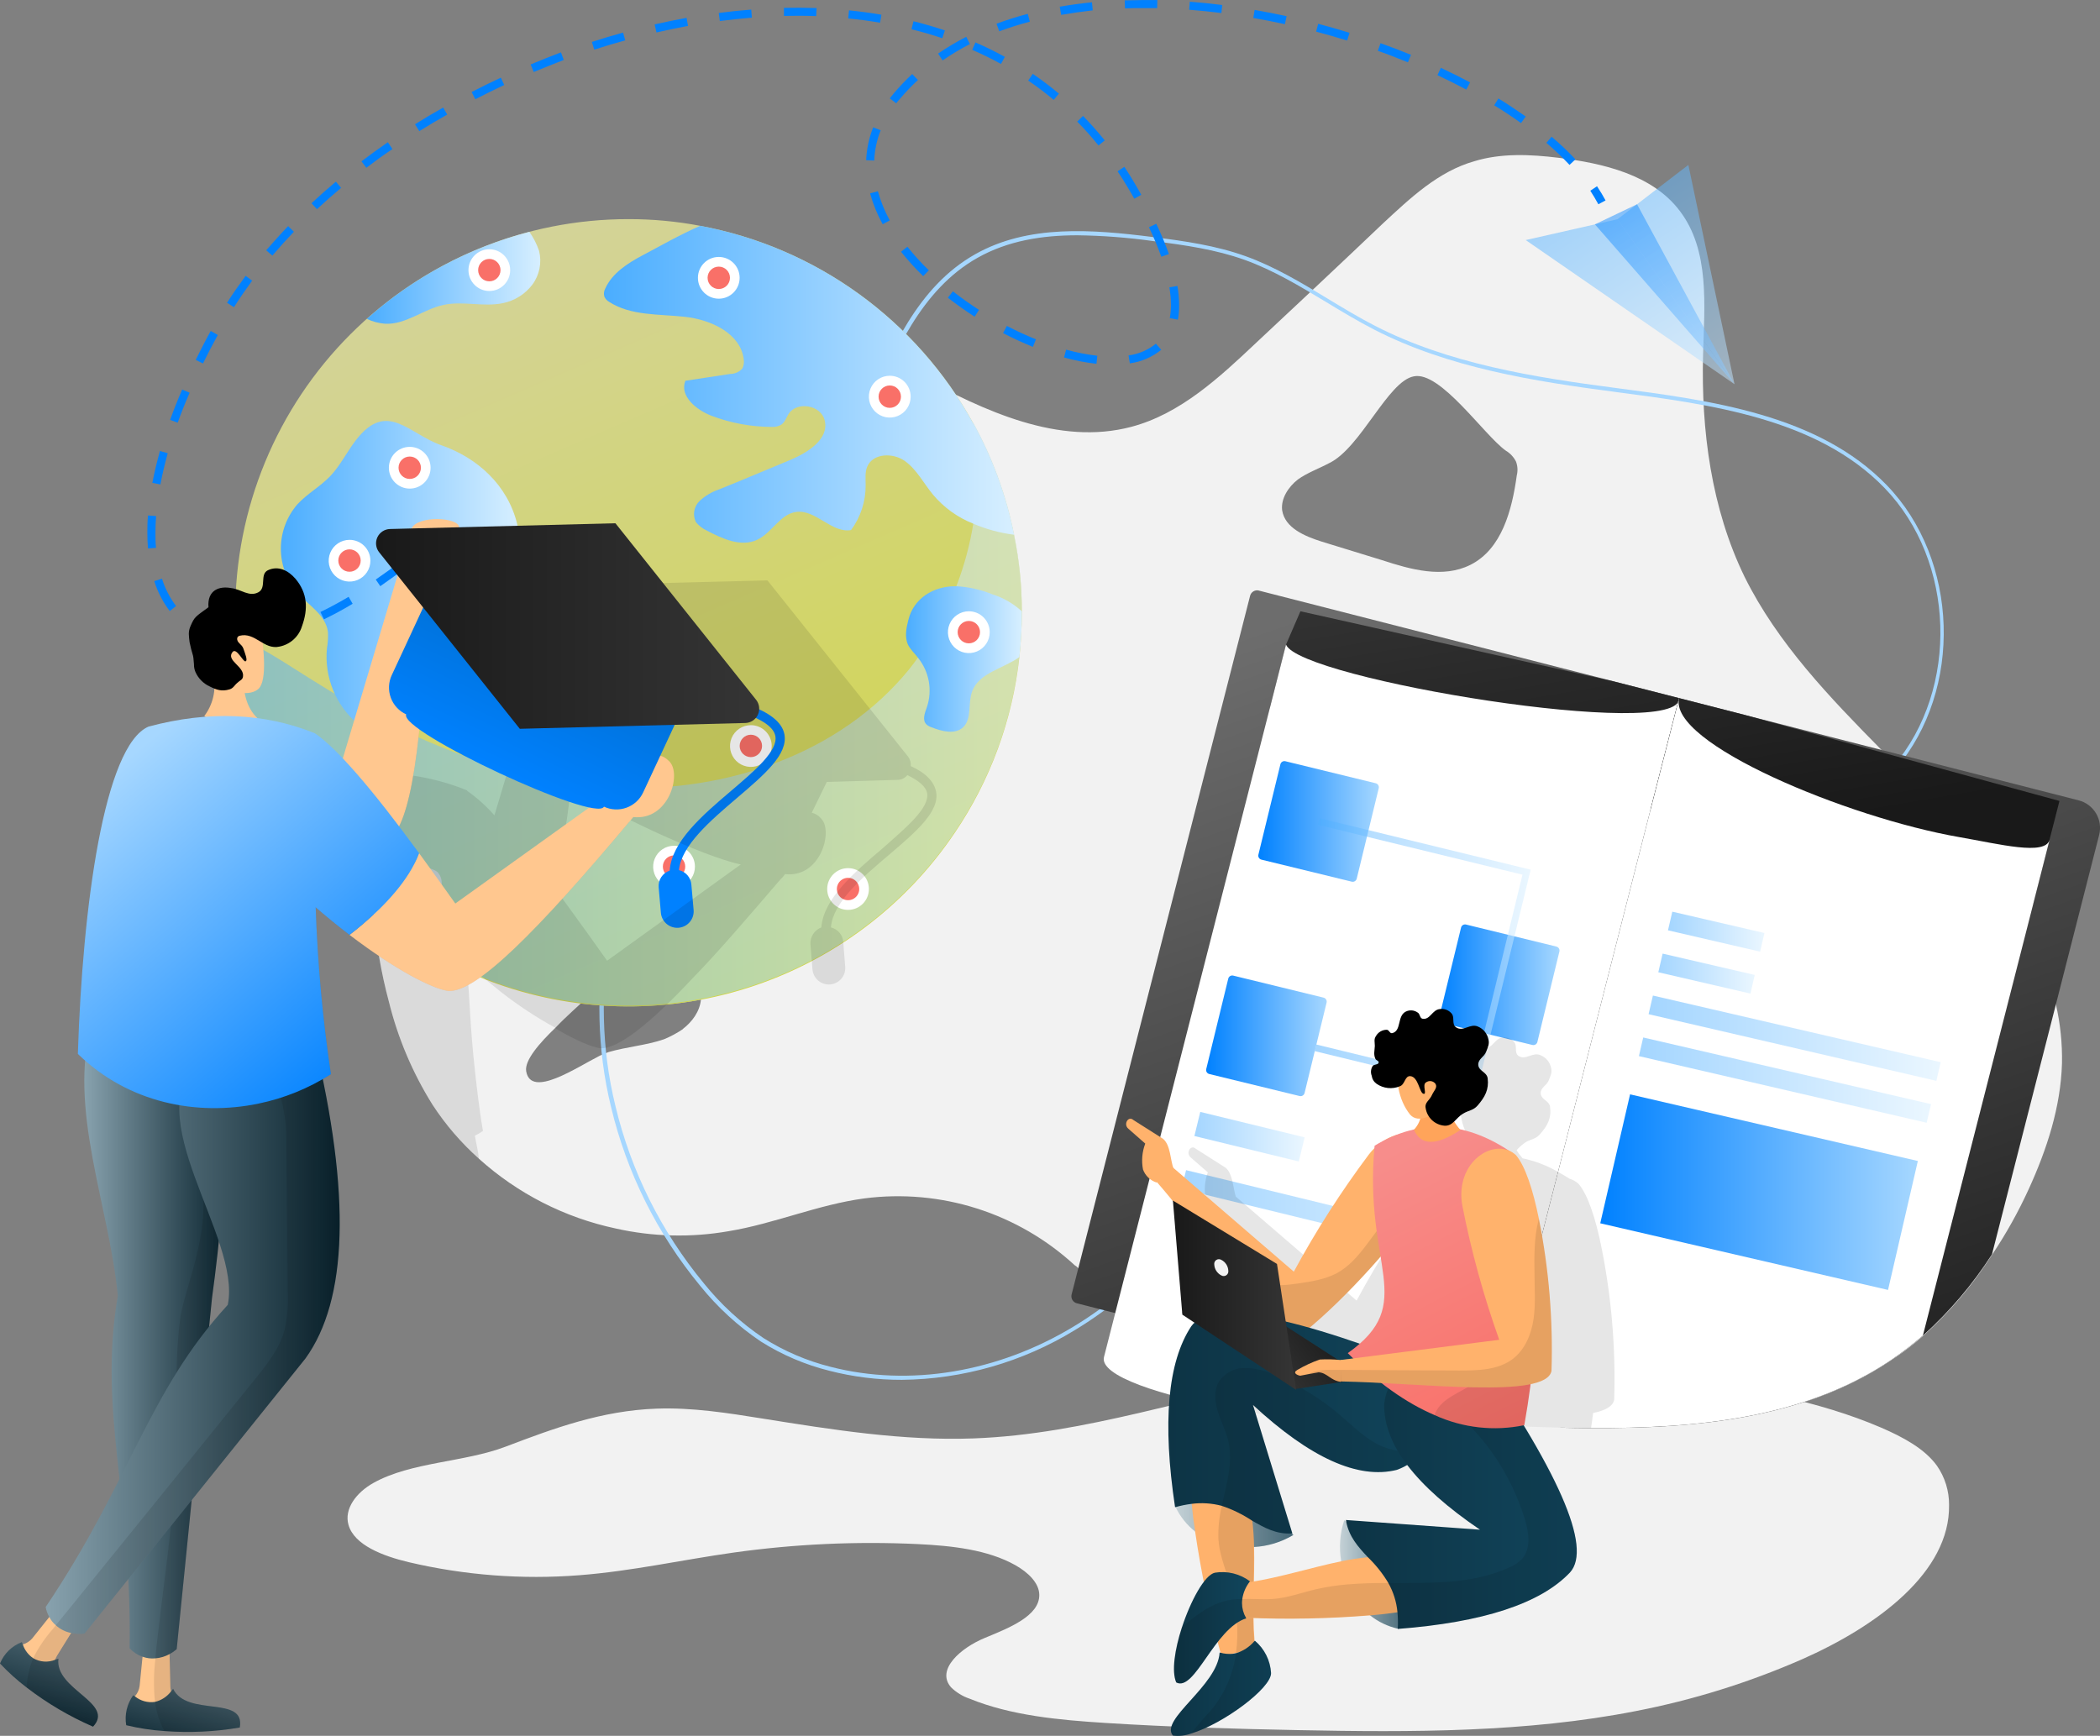<svg width="629" height="520" viewBox="0 0 629 520" fill="none" xmlns="http://www.w3.org/2000/svg">
<rect x="0" y="0" width="629" height="520" fill="#808080" stroke="none"/>
<g clip-path="url(#clip0_1_15)">
<path fill-rule="evenodd" clip-rule="evenodd" d="M285.956 249.512C271.101 271.527 249.259 287.884 223.964 295.937C198.67 303.99 171.4 303.269 146.566 293.889C148.736 286.443 151.582 278.2 158.504 274.796C163.726 272.262 169.936 273.191 175.616 271.948C181.296 270.705 187.096 265.129 184.708 259.879C174.723 259.589 164.956 256.889 156.237 252.01C155.308 246.579 160.735 241.824 166.162 240.992C171.588 240.159 177.015 242.078 182.441 243.224C187.868 244.371 194.018 244.516 198.203 240.992C201.35 238.361 202.701 234.269 204.232 230.552C205.916 226.53 207.958 222.669 210.334 219.014C213.228 214.512 216.689 210.276 221.344 207.633C225.999 204.99 231.944 204.326 236.586 206.909C242.013 209.854 244.449 216.274 245.583 222.273C246.716 228.271 247.03 234.679 249.876 240.11C253.65 247.352 261.549 251.805 269.616 252.578C274.85 253.024 280.686 250.236 285.956 249.512Z" fill="#C4D1D6"/>
<path d="M111.872 444.232C106.711 447.104 103.008 452.04 104.383 456.819C106.108 462.854 114.633 466.125 122.363 467.971C139.107 471.91 156.358 473.234 173.506 471.893C189.182 470.687 204.329 467.271 219.776 465.099C238.02 462.545 256.461 461.696 274.862 462.564C285.124 463.059 295.869 464.23 304.153 468.9C307.94 471.049 311.232 474.174 311.292 477.747C311.389 484.071 302.308 487.655 295.037 490.649C287.765 493.642 280.252 500.183 284.859 505.469C286.42 506.997 288.303 508.156 290.37 508.86C302.863 513.966 317.31 515.281 331.371 516.162C350.508 517.369 369.706 517.924 388.904 518.298C422.814 518.974 457.195 519.022 489.971 512.59C507.073 509.277 523.756 504.08 539.715 497.093C562.41 487.076 584.092 470.928 583.791 450.869C583.829 446.671 582.565 442.564 580.173 439.114C576.555 434.057 570.043 430.521 563.435 427.673C544.599 419.587 523.182 415.785 501.934 413.058C464.961 408.315 426.83 406.528 390.291 412.502C357.093 417.921 325.57 429.664 291.612 430.908C270.364 431.692 249.236 428.289 228.374 424.958C217.907 423.28 207.307 421.602 196.659 421.989C180.247 422.568 165.86 427.89 151.534 433.345C139.065 438.101 123.183 437.92 111.872 444.232Z" fill="#F2F2F2"/>
<path fill-rule="evenodd" clip-rule="evenodd" d="M615.795 300.901C613.942 292.917 611.056 285.208 607.209 277.971C605.569 274.893 603.736 271.828 601.891 268.967C598.86 264.051 595.516 259.335 591.882 254.847C587.794 249.935 583.706 245.191 579.413 240.738C575.53 236.442 571.442 232.29 567.354 228.259C566.148 227.052 565.099 225.845 563.869 224.771H563.664C547.927 208.816 532.395 192.656 522.579 172.875C512.57 152.358 509.507 128.896 510.11 106.182C510.52 91.458 512.16 75.081 503.164 63.217C494.988 52.355 480.252 48.903 466.782 47.262C458.401 46.236 449.61 45.838 441.639 48.288C430.785 51.353 422.428 59.331 414.252 66.91C401.578 78.979 388.928 90.843 376.23 102.706C365.184 113.134 353.535 123.984 338.847 127.87C317.141 133.59 294.892 123.163 275.272 112.518C255.652 101.656 234.187 90.227 212.107 93.703C196.78 95.96 183.695 105.361 171.841 115.596C154.235 130.694 137.473 153.818 145.914 175.494C151.643 172.428 144.492 180.816 135.7 193.5C132.227 198.618 128.537 204.133 125.269 210.071C124.876 210.55 124.596 211.111 124.449 211.712C122.857 214.563 121.423 217.501 120.156 220.511C113.386 237.376 110.589 255.576 111.98 273.698C112.652 282.614 114.158 291.447 116.478 300.081C119.174 311.009 123.591 321.438 129.562 330.977C133.464 336.955 138.139 342.389 143.467 347.137C155.031 357.558 169.129 364.754 184.347 368.004C195.493 370.522 207.027 370.8 218.281 368.825C231.968 366.568 245.052 360.848 258.956 359.001C270.276 357.542 281.779 358.58 292.655 362.043C303.532 365.506 313.519 371.31 321.916 379.047C322.296 379.269 322.642 379.546 322.941 379.868C327.029 383.754 330.707 388.051 334.385 392.142C334.879 392.736 335.423 393.286 336.013 393.784C338.249 396.252 340.642 398.574 343.176 400.735C355.645 411.368 371.793 416.69 387.795 420.166C405.377 424.052 423.357 425.694 441.349 426.72C444.412 426.925 447.282 426.925 450.345 427.13C454.433 427.335 458.726 427.335 462.814 427.54C464.647 427.54 466.492 427.745 468.132 427.745C502.464 428.349 538.244 426.539 566.45 407.482C569.837 405.262 573.061 402.801 576.097 400.12C584.054 392.984 590.999 384.794 596.742 375.777C600.876 369.602 604.505 363.104 607.595 356.346C613.118 344.277 617.242 331.593 617.616 318.498C617.727 312.58 617.116 306.671 615.795 300.901ZM204.582 308.263C202.79 309.488 200.874 310.52 198.866 311.341C193.548 313.176 187.615 313.586 182.104 315.227C181.489 315.432 180.669 315.831 179.692 316.241C172.746 319.729 159.047 329.131 157.612 320.948C157.009 317.677 161.7 312.355 166.403 307.853C169.888 304.172 173.566 301.107 175.194 299.405L178.257 296.339C179.669 295.071 181.172 293.91 182.755 292.864C188.688 288.772 195.839 286.527 202.387 288.772C204.199 289.351 205.82 290.41 207.078 291.838C207.488 292.248 207.693 292.453 207.693 292.864C208.542 293.71 209.187 294.739 209.578 295.873C209.968 297.007 210.095 298.215 209.948 299.405C209.635 302.929 207.416 306.019 204.521 308.263H204.582ZM454.313 142.413C452.878 152.852 449.815 164.511 440.409 169.218C432.232 173.309 422.633 170.654 413.879 167.782C407.946 165.947 401.82 164.101 395.887 162.254C390.773 160.625 384.852 158.163 384.032 152.852C383.622 149.377 385.865 145.889 388.735 143.644C391.593 141.592 395.067 140.373 398.13 138.732C407.536 134.23 415.712 114.184 423.454 112.748C431.412 111.034 444.497 130.344 451.008 134.99C452.32 135.767 453.382 136.902 454.071 138.261C454.577 139.587 454.661 141.037 454.313 142.413Z" fill="#F2F2F2"/>
<path d="M270.123 413.359C262.802 413.378 255.508 412.465 248.416 410.644C241.162 408.835 234.242 405.881 227.916 401.894C221.048 397.27 214.914 391.64 209.719 385.191C196.857 369.622 187.728 351.312 183.032 331.665C174.253 295.688 183.659 263.681 192.679 232.7C198.709 212.183 212.058 195.287 224.974 179.006C233.946 167.673 243.219 155.954 249.912 143.161C253.216 136.849 256.134 129.97 258.956 123.32C266.77 104.915 274.838 85.906 292.082 76.167C307.952 67.2 327.053 68.696 345.347 71.013C354.91 72.22 364.219 73.572 372.986 76.71C381.753 79.848 389.869 84.736 397.671 89.467C402.254 92.243 407.005 95.115 411.829 97.601C433.993 108.994 459.546 113.037 483.833 116.211C512.365 119.953 544.647 124.177 565.123 145.334C586.745 167.685 588.035 206.595 567.849 230.299C555.79 244.528 536.29 254.243 511.545 258.395C499.076 260.483 486.221 261.171 473.836 261.847C465.323 262.293 456.544 262.764 447.945 263.693C438.117 264.743 426.758 266.553 416.942 271.984C397.816 282.545 388.675 303.774 379.836 324.291C377.328 330.12 374.735 336.155 371.961 341.803C359.902 366.399 342.598 385.987 321.977 398.442C306.357 408.015 288.437 413.17 270.123 413.359ZM322.7 70.482C312.136 70.482 301.886 72.1 292.782 77.241C275.899 86.775 267.916 105.603 260.222 123.815C257.388 130.489 254.458 137.392 251.13 143.74C244.377 156.642 235.079 168.397 226.071 179.778C213.228 196.023 199.939 212.811 193.994 233.074C184.95 263.874 175.592 295.724 184.347 331.375C189.005 350.84 198.051 368.979 210.792 384.406C215.903 390.765 221.945 396.315 228.712 400.868C234.918 404.787 241.708 407.692 248.826 409.473C272.305 415.508 298.823 411.163 321.555 397.404C341.971 385.07 359.094 365.663 371.069 341.284C373.843 335.66 376.423 329.638 378.932 323.832C387.855 303.11 397.02 281.688 416.556 270.934C426.565 265.395 438.081 263.56 448.018 262.486C456.652 261.557 465.455 261.086 473.969 260.628C486.354 259.964 499.148 259.276 511.557 257.2C536.001 253.097 555.223 243.514 567.137 229.514C586.902 206.269 585.672 168.095 564.448 146.166C544.273 125.323 512.22 121.123 483.942 117.43C459.498 114.232 433.812 110.189 411.479 98.675C406.655 96.177 401.832 93.293 397.249 90.505C389.471 85.81 381.44 80.946 372.781 77.844C364.123 74.743 354.898 73.415 345.407 72.22C337.862 71.161 330.258 70.581 322.64 70.482H322.7Z" fill="#A6D7FF"/>
<path fill-rule="evenodd" clip-rule="evenodd" d="M306.059 183.23V183.568C306.056 188.003 305.811 192.435 305.323 196.844C303.26 215.721 296.606 233.804 285.944 249.512C271.096 271.535 249.254 287.898 223.956 295.949C198.658 304.001 171.385 303.271 146.554 293.877C125.325 285.807 106.873 271.78 93.41 253.477C79.948 235.174 72.046 213.373 70.654 190.688C70.509 188.275 70.461 185.933 70.461 183.556C70.45 168.072 73.488 152.738 79.402 138.43C85.316 124.123 93.99 111.122 104.927 100.171C115.864 89.22 128.851 80.534 143.145 74.609C157.438 68.685 172.759 65.638 188.23 65.643C195.419 65.633 202.594 66.299 209.659 67.634C226.81 70.822 243.043 77.774 257.188 87.991C271.334 98.208 283.041 111.436 291.467 126.723C297.26 137.194 301.397 148.5 303.731 160.239C305.29 167.803 306.07 175.507 306.059 183.23Z" fill="url(#paint0_linear_1_15)"/>
<path opacity="0.5" fill-rule="evenodd" clip-rule="evenodd" d="M306.059 183.025V183.363C306.056 187.798 305.811 192.23 305.323 196.638C303.26 215.515 296.606 233.599 285.944 249.307C272.169 269.729 252.348 285.32 229.265 293.89C206.183 302.461 180.998 303.58 157.247 297.092C133.496 290.604 112.372 276.834 96.841 257.715C81.31 238.596 72.152 215.09 70.654 190.495C78.649 193.995 86.017 199.04 93.482 203.687C121.109 221.102 152.173 234.438 184.793 235.947C217.413 237.455 251.672 225.857 272.317 200.488C273.294 199.281 274.162 198.075 275.031 196.868C279.809 190.269 283.674 183.055 286.523 175.421C288.848 169.357 290.538 163.068 291.564 156.654C292.135 153.394 292.537 150.107 292.77 146.806C293.324 139.988 292.885 133.125 291.467 126.434C297.26 136.904 301.397 148.21 303.731 159.949C305.296 167.541 306.076 175.273 306.059 183.025Z" fill="url(#paint1_linear_1_15)"/>
<path fill-rule="evenodd" clip-rule="evenodd" d="M303.731 160.19C299.541 159.671 295.444 158.561 291.564 156.896C286.861 155.042 282.695 152.043 279.444 148.17C276.635 144.766 274.621 140.699 271.063 138.128C267.506 135.558 261.513 135.715 259.764 139.77C259.04 141.471 259.282 143.39 259.282 145.297C259.327 150.15 257.795 154.885 254.916 158.79C249.104 159.804 244.353 152.575 238.492 153.359C233.668 153.987 231.256 159.611 226.807 161.699C221.983 163.98 216.388 161.409 211.685 158.935C210.428 158.349 209.319 157.487 208.441 156.413C207.93 155.382 207.759 154.216 207.952 153.082C208.145 151.948 208.692 150.904 209.514 150.101C211.199 148.536 213.196 147.347 215.375 146.613C222.61 143.704 229.665 140.699 236.84 137.73C242.073 135.509 248.38 131.478 247.018 125.951C245.956 121.341 238.685 120.073 236.164 124.056C235.489 125.178 235.103 126.47 234.03 127.206C233.11 127.749 232.043 127.99 230.979 127.894C224.901 127.853 218.879 126.733 213.192 124.587C208.585 122.849 203.448 118.625 205.293 114.063L218.715 112.023C219.394 112.018 220.066 111.873 220.688 111.599C221.31 111.326 221.869 110.928 222.333 110.43C222.774 109.564 222.926 108.578 222.767 107.618C221.79 99.858 212.975 95.779 205.173 94.91C197.37 94.041 188.977 94.668 182.393 90.396C181.795 90.045 181.319 89.518 181.03 88.887C180.905 88.49 180.862 88.071 180.903 87.656C180.945 87.241 181.07 86.839 181.272 86.474C183.358 81.815 188.013 78.858 192.474 76.481C197.515 73.813 203.617 70.325 209.731 67.658C226.867 70.853 243.084 77.806 257.216 88.019C271.349 98.231 283.046 111.449 291.467 126.723C297.256 137.179 301.393 148.468 303.731 160.19Z" fill="url(#paint2_linear_1_15)"/>
<path fill-rule="evenodd" clip-rule="evenodd" d="M154.935 157.089C156.201 162.363 155.176 168.494 151.124 172.09C147.76 175.095 143.02 175.844 138.739 177.28C129.647 180.333 121.133 189.047 123.135 198.437C123.75 201.297 125.281 203.952 125.426 206.885C125.691 212.219 121.121 216.769 116.092 218.531C114.564 219.149 112.9 219.349 111.269 219.111C109.77 218.717 108.389 217.967 107.241 216.926C103.954 214.178 101.388 210.668 99.765 206.701C98.143 202.734 97.513 198.43 97.931 194.164C98.204 192.603 98.309 191.017 98.245 189.433C97.666 184.292 92.396 181.287 88.923 177.449C85.802 173.76 84.102 169.076 84.128 164.243C84.155 159.409 85.907 154.745 89.068 151.09C91.999 147.904 95.918 145.768 98.908 142.642C101.899 139.516 103.925 135.328 106.662 131.78C115.972 119.808 122.339 129.97 132.264 133.409C142.996 137.175 152.089 145.309 154.935 157.089Z" fill="url(#paint3_linear_1_15)"/>
<path fill-rule="evenodd" clip-rule="evenodd" d="M306.059 183.23V183.568C306.056 188.003 305.811 192.435 305.323 196.844C300.668 200.235 293.204 201.538 291.178 207.126C289.863 210.747 291.178 215.321 288.465 217.892C285.992 220.124 282.158 219.099 279.058 217.892C278.482 217.72 277.951 217.424 277.503 217.023C276.152 215.707 277.021 213.523 277.648 211.785C278.465 209.318 278.654 206.685 278.197 204.127C277.74 201.568 276.652 199.164 275.031 197.133C273.97 195.721 272.619 194.563 271.883 192.957C270.967 190.676 271.449 188.13 272.076 185.716C273.632 179.271 279.589 175.578 286.185 175.626H286.523C290.202 175.827 293.822 176.643 297.231 178.04C300.444 179.046 303.401 180.734 305.902 182.988L306.059 183.23Z" fill="url(#paint4_linear_1_15)"/>
<path fill-rule="evenodd" clip-rule="evenodd" d="M143.997 202.637C143.893 203.361 143.955 204.1 144.178 204.797C144.586 205.622 145.217 206.316 145.999 206.8C151.401 210.626 158.323 211.507 164.944 211.628C166.046 211.737 167.158 211.549 168.163 211.085C169.9 210.071 170.274 207.766 170.467 205.762C170.633 205.007 170.517 204.217 170.141 203.542C169.778 203.135 169.311 202.835 168.791 202.673C166.13 201.596 163.334 200.889 160.482 200.573C159.439 200.499 158.403 200.345 157.383 200.114C154.115 199.221 151.112 192.318 148.941 192.197C145.914 192.016 144.178 200.512 143.997 202.637Z" fill="#C4D1D6"/>
<path fill-rule="evenodd" clip-rule="evenodd" d="M159.445 85.279C157.269 88.139 154.126 90.108 150.605 90.818C144.757 92.025 138.667 90.094 132.879 91.337C126.777 92.629 121.459 97.372 115.248 96.974C113.386 96.824 111.567 96.333 109.882 95.525C123.806 83.082 140.495 74.145 158.564 69.456C159.797 71.202 160.772 73.117 161.459 75.141C161.894 76.874 161.939 78.683 161.591 80.436C161.243 82.19 160.51 83.844 159.445 85.279Z" fill="url(#paint5_linear_1_15)"/>
<path fill-rule="evenodd" clip-rule="evenodd" d="M124.208 282.557C108.335 272.257 95.18 258.276 85.86 241.8C88.441 241.909 91.13 242.162 92.626 241.8C97.329 240.448 102.393 238.59 106.891 240.509C111.848 242.621 113.813 248.414 117.13 252.71C119.936 256.281 123.811 258.857 128.188 260.06C129.238 260.215 130.233 260.63 131.082 261.267C131.906 262.185 132.338 263.389 132.288 264.622C132.468 268.04 131.828 271.451 130.423 274.571C129.017 277.691 126.886 280.429 124.208 282.557Z" fill="#C4D1D6"/>
<path d="M146.566 87.174C150.016 87.174 152.812 84.375 152.812 80.922C152.812 77.469 150.016 74.67 146.566 74.67C143.116 74.67 140.319 77.469 140.319 80.922C140.319 84.375 143.116 87.174 146.566 87.174Z" fill="white"/>
<path d="M146.566 84.277C148.417 84.277 149.918 82.775 149.918 80.922C149.918 79.069 148.417 77.567 146.566 77.567C144.714 77.567 143.213 79.069 143.213 80.922C143.213 82.775 144.714 84.277 146.566 84.277Z" fill="#F97068"/>
<path d="M215.29 89.479C218.74 89.479 221.537 86.68 221.537 83.227C221.537 79.774 218.74 76.975 215.29 76.975C211.84 76.975 209.044 79.774 209.044 83.227C209.044 86.68 211.84 89.479 215.29 89.479Z" fill="white"/>
<path d="M215.29 86.582C217.142 86.582 218.643 85.08 218.643 83.227C218.643 81.374 217.142 79.872 215.29 79.872C213.439 79.872 211.938 81.374 211.938 83.227C211.938 85.08 213.439 86.582 215.29 86.582Z" fill="#F97068"/>
<path fill-rule="evenodd" clip-rule="evenodd" d="M272.764 118.83C272.764 120.069 272.397 121.28 271.709 122.31C271.021 123.34 270.044 124.143 268.9 124.617C267.756 125.091 266.498 125.215 265.284 124.974C264.07 124.732 262.955 124.135 262.079 123.259C261.204 122.383 260.608 121.267 260.367 120.052C260.125 118.837 260.249 117.578 260.723 116.433C261.196 115.289 261.999 114.31 263.028 113.622C264.057 112.934 265.267 112.567 266.505 112.567C267.327 112.565 268.142 112.726 268.902 113.04C269.662 113.354 270.353 113.816 270.934 114.398C271.516 114.98 271.977 115.671 272.29 116.431C272.604 117.192 272.765 118.007 272.764 118.83Z" fill="white"/>
<path d="M266.505 122.185C268.356 122.185 269.857 120.683 269.857 118.83C269.857 116.977 268.356 115.475 266.505 115.475C264.654 115.475 263.153 116.977 263.153 118.83C263.153 120.683 264.654 122.185 266.505 122.185Z" fill="#F97068"/>
<path fill-rule="evenodd" clip-rule="evenodd" d="M296.448 189.373C296.45 190.612 296.085 191.824 295.399 192.856C294.712 193.888 293.736 194.692 292.592 195.168C291.449 195.644 290.19 195.77 288.975 195.53C287.761 195.289 286.644 194.694 285.768 193.818C284.891 192.943 284.294 191.827 284.051 190.611C283.809 189.396 283.932 188.136 284.406 186.991C284.879 185.845 285.681 184.866 286.711 184.178C287.74 183.489 288.951 183.121 290.189 183.121C291.847 183.121 293.437 183.779 294.61 184.952C295.784 186.124 296.444 187.714 296.448 189.373Z" fill="white"/>
<path d="M290.189 192.728C292.04 192.728 293.541 191.226 293.541 189.373C293.541 187.52 292.04 186.018 290.189 186.018C288.337 186.018 286.837 187.52 286.837 189.373C286.837 191.226 288.337 192.728 290.189 192.728Z" fill="#F97068"/>
<path fill-rule="evenodd" clip-rule="evenodd" d="M231.148 223.455C231.155 224.693 230.795 225.906 230.113 226.938C229.431 227.971 228.458 228.778 227.317 229.257C226.176 229.736 224.919 229.865 223.705 229.628C222.491 229.39 221.374 228.798 220.497 227.925C219.62 227.052 219.021 225.938 218.778 224.725C218.534 223.511 218.655 222.252 219.127 221.108C219.599 219.963 220.399 218.985 221.427 218.296C222.455 217.608 223.664 217.24 224.901 217.24C226.552 217.24 228.135 217.894 229.306 219.058C230.476 220.223 231.138 221.804 231.148 223.455Z" fill="white"/>
<path d="M224.901 226.811C226.753 226.811 228.254 225.308 228.254 223.455C228.254 221.602 226.753 220.1 224.901 220.1C223.05 220.1 221.549 221.602 221.549 223.455C221.549 225.308 223.05 226.811 224.901 226.811Z" fill="#F97068"/>
<path fill-rule="evenodd" clip-rule="evenodd" d="M208.151 259.614C208.154 260.853 207.789 262.065 207.102 263.097C206.416 264.129 205.439 264.933 204.296 265.409C203.153 265.885 201.894 266.011 200.679 265.771C199.464 265.53 198.348 264.935 197.471 264.059C196.595 263.184 195.998 262.068 195.755 260.852C195.513 259.637 195.636 258.377 196.109 257.232C196.583 256.086 197.385 255.107 198.414 254.419C199.444 253.73 200.654 253.362 201.893 253.362C202.714 253.361 203.528 253.521 204.287 253.835C205.046 254.148 205.736 254.608 206.317 255.189C206.899 255.77 207.36 256.459 207.675 257.219C207.989 257.978 208.151 258.792 208.151 259.614Z" fill="white"/>
<path d="M201.893 262.969C203.744 262.969 205.245 261.467 205.245 259.614C205.245 257.761 203.744 256.259 201.893 256.259C200.041 256.259 198.54 257.761 198.54 259.614C198.54 261.467 200.041 262.969 201.893 262.969Z" fill="#F97068"/>
<path d="M254.012 272.576C257.462 272.576 260.258 269.777 260.258 266.324C260.258 262.871 257.462 260.072 254.012 260.072C250.562 260.072 247.765 262.871 247.765 266.324C247.765 269.777 250.562 272.576 254.012 272.576Z" fill="white"/>
<path fill-rule="evenodd" clip-rule="evenodd" d="M257.364 266.324C257.364 266.988 257.168 267.636 256.799 268.188C256.431 268.74 255.907 269.17 255.295 269.424C254.682 269.678 254.008 269.744 253.358 269.615C252.708 269.485 252.11 269.166 251.641 268.697C251.172 268.227 250.853 267.63 250.724 266.979C250.594 266.328 250.661 265.653 250.915 265.04C251.168 264.427 251.598 263.903 252.149 263.534C252.701 263.166 253.349 262.969 254.012 262.969C254.901 262.969 255.754 263.322 256.382 263.952C257.011 264.581 257.364 265.434 257.364 266.324Z" fill="#F97068"/>
<path d="M122.725 146.371C126.175 146.371 128.972 143.572 128.972 140.12C128.972 136.667 126.175 133.868 122.725 133.868C119.275 133.868 116.478 136.667 116.478 140.12C116.478 143.572 119.275 146.371 122.725 146.371Z" fill="white"/>
<path d="M122.725 143.475C124.576 143.475 126.077 141.973 126.077 140.12C126.077 138.267 124.576 136.765 122.725 136.765C120.873 136.765 119.373 138.267 119.373 140.12C119.373 141.973 120.873 143.475 122.725 143.475Z" fill="#F97068"/>
<path fill-rule="evenodd" clip-rule="evenodd" d="M110.943 167.926C110.953 169.164 110.595 170.377 109.915 171.412C109.235 172.446 108.263 173.254 107.124 173.735C105.984 174.216 104.727 174.348 103.512 174.113C102.298 173.878 101.18 173.288 100.301 172.417C99.422 171.546 98.822 170.433 98.575 169.22C98.329 168.006 98.448 166.747 98.918 165.602C99.387 164.457 100.186 163.477 101.213 162.786C102.239 162.095 103.448 161.725 104.685 161.723C106.335 161.72 107.92 162.37 109.092 163.533C110.265 164.695 110.931 166.275 110.943 167.926Z" fill="white"/>
<path d="M104.685 171.282C106.536 171.282 108.037 169.779 108.037 167.926C108.037 166.073 106.536 164.571 104.685 164.571C102.833 164.571 101.332 166.073 101.332 167.926C101.332 169.779 102.833 171.282 104.685 171.282Z" fill="#F97068"/>
<path fill-rule="evenodd" clip-rule="evenodd" d="M159.071 200.344C159.073 201.583 158.708 202.796 158.021 203.828C157.334 204.86 156.357 205.665 155.213 206.14C154.069 206.616 152.809 206.741 151.594 206.5C150.379 206.258 149.263 205.661 148.387 204.785C147.511 203.908 146.914 202.791 146.673 201.575C146.432 200.358 146.557 199.098 147.032 197.953C147.508 196.808 148.312 195.83 149.343 195.142C150.374 194.455 151.585 194.089 152.824 194.092C154.48 194.095 156.067 194.755 157.238 195.926C158.409 197.098 159.068 198.686 159.071 200.344Z" fill="white"/>
<path fill-rule="evenodd" clip-rule="evenodd" d="M156.177 200.344C156.177 201.007 155.98 201.656 155.612 202.208C155.243 202.759 154.72 203.189 154.107 203.443C153.495 203.697 152.821 203.764 152.17 203.634C151.52 203.505 150.923 203.185 150.454 202.716C149.985 202.247 149.666 201.649 149.536 200.998C149.407 200.347 149.473 199.673 149.727 199.06C149.981 198.446 150.411 197.922 150.962 197.554C151.513 197.185 152.161 196.988 152.824 196.988C153.713 196.988 154.566 197.342 155.195 197.971C155.824 198.6 156.177 199.454 156.177 200.344Z" fill="#FFAF20"/>
<path fill-rule="evenodd" clip-rule="evenodd" d="M116.129 256.259C116.129 257.498 115.761 258.71 115.073 259.74C114.385 260.77 113.407 261.573 112.262 262.047C111.118 262.52 109.859 262.644 108.645 262.401C107.43 262.158 106.315 261.561 105.44 260.684C104.565 259.806 103.97 258.689 103.73 257.473C103.49 256.257 103.616 254.998 104.091 253.853C104.567 252.709 105.371 251.731 106.402 251.045C107.432 250.358 108.644 249.993 109.882 249.995C110.703 249.995 111.517 250.157 112.275 250.472C113.034 250.787 113.723 251.248 114.303 251.83C114.884 252.412 115.343 253.103 115.657 253.863C115.97 254.622 116.13 255.437 116.129 256.259Z" fill="white"/>
<path d="M109.882 259.614C111.734 259.614 113.234 258.112 113.234 256.259C113.234 254.406 111.734 252.903 109.882 252.903C108.031 252.903 106.53 254.406 106.53 256.259C106.53 258.112 108.031 259.614 109.882 259.614Z" fill="#FFAF20"/>
<path d="M377.073 176.926L502.914 209.122L448.379 422.622L322.538 390.426C321.98 390.283 321.502 389.924 321.208 389.429C320.915 388.933 320.83 388.341 320.972 387.783L374.435 178.481C374.577 177.923 374.936 177.444 375.431 177.15C375.926 176.856 376.518 176.771 377.075 176.914L377.073 176.926Z" fill="url(#paint6_linear_1_15)"/>
<path d="M385.214 193.054L389.507 183.121L483.098 204.073L502.911 209.142L494.349 242.645L380.318 212.243L385.214 193.054Z" fill="url(#paint7_linear_1_15)"/>
<path d="M502.923 209.13L494.337 242.657L466.685 351.06L448.392 422.652C446.257 430.956 403.17 428.482 369.73 422.218C347.337 418.042 329.26 412.128 330.671 406.528L334.036 393.361L380.318 212.243L385.19 193.102C389.194 203.481 503.936 222.261 502.923 209.13Z" fill="white"/>
<path d="M628.735 250.176L615.795 300.865L596.646 375.765C590.865 384.768 583.905 392.955 575.952 400.108C572.894 402.74 569.694 405.202 566.365 407.482C540.475 424.945 508.108 427.999 476.501 427.806C473.692 427.806 470.834 427.806 468.06 427.709L448.38 422.664L466.685 351.06L494.361 242.657L502.947 209.13L522.76 214.223L563.761 224.711L622.548 239.748C623.642 240.02 624.672 240.506 625.577 241.179C626.481 241.852 627.244 242.698 627.819 243.668C628.395 244.638 628.772 245.713 628.929 246.83C629.086 247.947 629.02 249.085 628.735 250.176Z" fill="url(#paint8_linear_1_15)"/>
<path d="M613.878 251.564L616.857 239.942L522.724 214.211L502.911 209.142L494.349 242.645L608.982 270.753L613.878 251.564Z" fill="url(#paint9_linear_1_15)"/>
<path d="M613.902 251.576L607.173 277.959L575.952 400.096C572.894 402.728 569.694 405.19 566.365 407.47C540.475 424.933 508.108 427.987 476.501 427.794C473.692 427.794 470.834 427.794 468.06 427.697L462.778 427.552C458.557 427.408 454.337 427.311 450.128 427.118C448.669 425.416 448.042 423.92 448.38 422.652L466.685 351.06L494.361 242.657L502.947 209.13C499.498 222.623 553.414 244.95 586.805 250.767C598.852 252.855 612.6 256.428 613.902 251.576Z" fill="white"/>
<path d="M412.065 234.642L385 228.044C384.34 227.883 383.674 228.288 383.513 228.949L376.921 256.036C376.76 256.697 377.165 257.363 377.825 257.523L404.89 264.122C405.55 264.282 406.215 263.877 406.376 263.217L412.969 236.13C413.129 235.469 412.725 234.803 412.065 234.642Z" fill="url(#paint10_linear_1_15)"/>
<path d="M396.442 298.862L369.377 292.264C368.717 292.103 368.052 292.508 367.891 293.169L361.298 320.256C361.137 320.916 361.542 321.582 362.202 321.743L389.267 328.341C389.927 328.502 390.593 328.097 390.753 327.437L397.346 300.35C397.507 299.689 397.102 299.023 396.442 298.862Z" fill="url(#paint11_linear_1_15)"/>
<path d="M466.175 283.564L439.11 276.966C438.45 276.805 437.784 277.21 437.624 277.87L431.031 304.958C430.87 305.618 431.275 306.284 431.935 306.445L459 313.043C459.66 313.204 460.325 312.799 460.486 312.138L467.079 285.051C467.239 284.391 466.835 283.725 466.175 283.564Z" fill="url(#paint12_linear_1_15)"/>
<path opacity="0.5" d="M390.782 340.718L359.51 333.095L357.752 340.318L389.024 347.942L390.782 340.718Z" fill="url(#paint13_linear_1_15)"/>
<path opacity="0.5" d="M456.689 375.275L355.259 350.547L353.892 356.164L455.321 380.891L456.689 375.275Z" fill="url(#paint14_linear_1_15)"/>
<path opacity="0.5" d="M442.362 326.729L393.8 314.889L394.283 312.91L440.879 324.267L456.025 262.028L394.705 247.074L395.187 245.107L458.473 260.531L442.362 326.729Z" fill="url(#paint15_linear_1_15)"/>
<path opacity="0.5" d="M528.493 279.504L500.896 273.113L499.604 278.698L527.202 285.089L528.493 279.504Z" fill="url(#paint16_linear_1_15)"/>
<path opacity="0.5" d="M525.593 292.066L497.996 285.675L496.704 291.26L524.302 297.652L525.593 292.066Z" fill="url(#paint17_linear_1_15)"/>
<path opacity="0.5" d="M581.282 318.202L495.083 298.238L493.791 303.823L579.99 323.787L581.282 318.202Z" fill="url(#paint18_linear_1_15)"/>
<path opacity="0.5" d="M578.381 330.764L492.182 310.8L490.891 316.385L577.09 336.349L578.381 330.764Z" fill="url(#paint19_linear_1_15)"/>
<path d="M574.442 347.801L488.243 327.836L479.312 366.462L565.511 386.426L574.442 347.801Z" fill="url(#paint20_linear_1_15)"/>
<path opacity="0.1" fill-rule="evenodd" clip-rule="evenodd" d="M479.697 373.761C477.96 365.084 475.633 357.951 472.823 354.656C472.043 353.946 471.117 353.414 470.11 353.099C468.904 352.375 467.831 351.687 466.661 351.06C463.358 349.157 459.777 347.785 456.049 346.993C455.376 346.246 454.774 345.438 454.252 344.579C455.053 343.66 455.969 342.849 456.978 342.165C458.57 341.236 459.98 341.284 461.283 339.751C463.514 337.229 464.732 334.996 464.285 331.605C464.044 329.662 461.524 329.468 461.476 327.477C461.476 325.727 463.224 325.293 463.888 323.639C464.418 322.239 464.961 321.322 464.575 319.862C464.403 319.032 464.029 318.258 463.486 317.607C462.943 316.957 462.249 316.45 461.464 316.132C459.052 315.01 457.014 317.774 454.831 316.325C453.42 315.3 454.638 313.26 453.42 312.053C452.993 311.582 452.455 311.224 451.855 311.014C451.255 310.803 450.611 310.745 449.983 310.846C447.704 311.051 447.125 314.153 444.798 313.767C443.918 313.562 444.171 312.258 443.339 311.872C442.836 311.515 442.245 311.304 441.63 311.261C441.015 311.219 440.401 311.346 439.854 311.631C437.141 312.934 438.648 317.4 435.73 318.075C435.006 318.22 434.861 317.062 434.138 317.062C433.474 317.048 432.818 317.217 432.244 317.552C431.67 317.886 431.198 318.372 430.882 318.956C430.207 319.874 430.592 320.791 430.544 321.913C430.276 323.165 430.325 324.464 430.689 325.691C430.93 326.222 431.81 326.27 431.666 326.898C431.521 327.525 430.255 327.284 429.869 327.96C429.609 328.375 429.447 328.845 429.397 329.332C429.347 329.82 429.409 330.312 429.58 330.772C429.728 331.776 430.265 332.682 431.075 333.294C432.016 333.935 433.096 334.345 434.225 334.489C435.355 334.634 436.502 334.51 437.575 334.127C437.987 337.206 439.206 340.121 441.108 342.575C441.475 342.989 441.933 343.313 442.445 343.522C442.957 343.732 443.511 343.82 444.062 343.782C443.712 345.015 443.104 346.158 442.278 347.137C440.67 347.48 439.097 347.965 437.575 348.586C435.891 348.984 434.297 349.692 432.872 350.674C432.1 351.108 431.268 351.446 430.46 351.88C430.435 352.125 430.435 352.372 430.46 352.617C429.833 353.192 429.264 353.826 428.76 354.511C420.432 365.647 412.935 377.382 406.33 389.62L370.153 358.482C369.284 355.767 369.284 351.736 367.15 349.853L358.154 344.12C356.646 342.768 355.055 345.387 356.646 346.739L361.772 351.205C360.856 353.684 360.623 356.364 361.096 358.965C361.445 359.873 361.99 360.692 362.693 361.364C363.396 362.036 364.238 362.544 365.16 362.851L365.269 362.754C366.619 364.348 368.03 366.001 369.429 367.703C369.64 367.972 369.866 368.23 370.104 368.475L372.818 401.797L372.878 402.473L374.904 403.837L376.604 404.947C376.217 405.274 375.877 405.652 375.591 406.07C372.521 410.975 370.535 416.481 369.767 422.218C403.206 428.482 446.293 430.956 448.428 422.652C448.09 423.92 448.717 425.416 450.176 427.118C454.397 427.311 458.618 427.408 462.826 427.552L468.108 427.697C470.87 427.697 473.728 427.794 476.55 427.794C476.791 426.297 476.984 424.789 477.177 423.292C480.794 422.556 483.098 421.301 483.483 419.358C483.972 404.064 482.702 388.764 479.697 373.761ZM432.257 385.07C434.005 396.125 434.922 403.354 425.998 411.211C420.523 409.316 415.531 407.711 410.936 406.384C418.564 399.821 425.691 392.697 432.257 385.07Z" fill="black"/>
<path d="M129.418 163.714L127.85 161.868C129.056 160.842 130.262 159.792 131.468 158.706L133.072 160.54C131.866 161.627 130.636 162.689 129.418 163.714Z" fill="#FFC358"/>
<path d="M68.387 192.209C64.999 191.929 61.696 191.003 58.655 189.482L59.753 187.321C62.525 188.677 65.528 189.496 68.604 189.735L68.387 192.209ZM78.36 191.763L77.962 189.349C81.087 188.802 84.16 187.995 87.151 186.935L87.935 189.228C84.826 190.333 81.631 191.181 78.384 191.763H78.36ZM97.027 185.523L95.978 183.338C98.74 182.011 101.585 180.478 104.419 178.788L105.625 180.876C102.755 182.602 99.849 184.171 97.027 185.523ZM50.841 183.049C48.786 180.358 47.219 177.327 46.21 174.094L48.514 173.345C49.435 176.308 50.867 179.085 52.746 181.552L50.841 183.049ZM113.91 175.602L112.547 173.611C115.08 171.873 117.708 169.99 120.337 167.926L121.808 169.858C119.143 171.909 116.49 173.792 113.91 175.602ZM44.329 164.306C44.196 162.785 44.136 161.216 44.136 159.587C44.136 157.958 44.136 156.196 44.341 154.421L46.753 154.602C46.62 156.316 46.56 157.982 46.56 159.587C46.56 161.192 46.56 162.652 46.741 164.113L44.329 164.306ZM48.043 145.116L45.631 144.658C46.222 141.604 46.982 138.382 47.911 135.111L50.238 135.775C49.358 138.985 48.61 142.123 48.043 145.116ZM53.229 126.615L50.95 125.794C52.011 122.837 53.229 119.76 54.567 116.694L56.798 117.648C55.472 120.689 54.266 123.706 53.229 126.615ZM328.416 108.982C325.131 108.612 321.881 107.978 318.697 107.087L319.336 104.746C322.394 105.6 325.515 106.209 328.669 106.568L328.416 108.982ZM60.802 108.885L58.619 107.811C60.018 104.999 61.501 102.055 63.117 99.146L65.24 100.353C63.672 103.177 62.176 106.073 60.802 108.885ZM338.425 108.885L338.027 106.472C341.032 106.079 343.869 104.864 346.227 102.96L347.807 104.794C345.11 106.981 341.865 108.384 338.425 108.849V108.885ZM309.375 103.913C306.408 102.706 303.345 101.318 300.451 99.786L301.573 97.637C304.455 99.134 307.385 100.486 310.291 101.656L309.375 103.913ZM352.787 95.754L350.376 95.308C350.614 93.998 350.731 92.669 350.725 91.337C350.713 89.573 350.556 87.813 350.255 86.075L352.667 85.665C352.991 87.539 353.161 89.436 353.173 91.337C353.193 92.818 353.072 94.297 352.812 95.754H352.787ZM291.925 94.874C289.152 93.087 286.451 91.168 283.918 89.189L285.414 87.27C287.886 89.213 290.527 91.084 293.24 92.834L291.925 94.874ZM70.039 92.001L68.001 90.698C69.725 87.994 71.619 85.291 73.572 82.636L75.514 84.084C73.633 86.691 71.787 89.31 70.099 92.001H70.039ZM276.514 82.72C274.149 80.431 271.934 77.992 269.882 75.418L271.787 73.91C273.771 76.407 275.918 78.77 278.214 80.982L276.514 82.72ZM347.843 76.915C346.758 73.91 345.523 70.961 344.141 68.081L346.324 67.031C347.748 69.987 349.016 73.017 350.122 76.106L347.843 76.915ZM81.579 76.565L79.734 74.984C81.833 72.57 84.04 70.084 86.307 67.743L88.031 69.42C85.824 71.737 83.642 74.139 81.579 76.565ZM264.383 67.175C262.767 64.252 261.501 61.149 260.608 57.931L262.948 57.291C263.793 60.327 264.987 63.255 266.505 66.017L264.383 67.175ZM94.941 62.662L93.289 60.888C95.628 58.703 98.112 56.531 100.609 54.419L102.164 56.277C99.68 58.365 97.256 60.513 94.941 62.662ZM339.74 59.536C339.137 58.45 338.534 57.351 337.834 56.229C336.833 54.539 335.808 52.91 334.747 51.317L336.773 49.977C337.846 51.594 338.895 53.272 339.908 54.986C340.584 56.132 341.235 57.255 341.85 58.353L339.74 59.536ZM109.737 50.267L108.266 48.336C110.823 46.393 113.488 44.462 116.177 42.603L117.54 44.655C114.862 46.441 112.234 48.348 109.737 50.267ZM470.11 49.398C467.924 47.069 465.609 44.865 463.176 42.796L464.744 40.962C467.251 43.081 469.634 45.341 471.883 47.732L470.11 49.398ZM261.85 48.094L259.438 47.986C259.584 44.609 260.293 41.28 261.537 38.138L263.78 39.031C262.634 41.922 261.981 44.986 261.85 48.094ZM329.031 43.581C327.017 41.095 324.883 38.681 322.652 36.424L324.388 34.722C326.656 37.039 328.862 39.55 330.912 42.06L329.031 43.581ZM125.595 39.284L124.305 37.233C127.042 35.519 129.864 33.829 132.746 32.224L133.952 34.324C131.094 35.917 128.308 37.595 125.595 39.284ZM455.579 36.87C453.071 35.072 450.369 33.25 447.548 31.56L448.814 29.496C451.672 31.246 454.421 33.117 456.99 34.891L455.579 36.87ZM268.434 30.945L266.505 29.46C266.915 28.929 267.349 28.398 267.795 27.867C269.495 25.867 271.311 23.969 273.234 22.183L274.946 23.969C273.088 25.683 271.336 27.509 269.701 29.436C269.218 29.943 268.82 30.438 268.434 30.945ZM315.622 29.931C313.172 27.872 310.621 25.938 307.976 24.138L309.339 22.122C312.052 23.981 314.693 25.972 317.165 28.048L315.622 29.931ZM142.369 29.726L141.26 27.565C144.138 26.077 147.056 24.645 150.015 23.269L151.028 25.465C148.109 26.833 145.223 28.253 142.369 29.726ZM439.179 26.829C436.429 25.357 433.523 23.909 430.556 22.52L431.569 20.324C434.584 21.724 437.539 23.196 440.324 24.681L439.179 26.829ZM159.867 21.567L158.938 19.31C161.937 18.055 164.964 16.848 168.019 15.69L168.863 17.959C165.848 19.133 162.849 20.336 159.867 21.567ZM299.812 19.153C297.038 17.633 294.144 16.209 291.202 14.929L292.167 12.709C295.181 14.012 298.136 15.472 300.982 17.029L299.812 19.153ZM421.705 18.671C418.738 17.464 415.675 16.257 412.697 15.219L413.505 12.938C416.556 14.024 419.619 15.195 422.634 16.426L421.705 18.671ZM282.339 18.103L280.976 16.052C283.682 14.203 286.501 12.526 289.417 11.031L290.515 13.203C287.683 14.653 284.952 16.29 282.339 18.103ZM177.992 14.869L177.268 12.564C180.367 11.562 183.515 10.621 186.626 9.764L187.277 12.093C184.166 12.95 181.055 13.879 177.992 14.869ZM403.496 12.141C400.421 11.188 397.297 10.295 394.21 9.474L394.825 7.133C397.949 7.953 401.108 8.859 404.219 9.824L403.496 12.141ZM282.242 11.453C279.263 10.452 276.213 9.546 273.017 8.774L273.608 6.36C276.803 7.169 279.975 8.086 283.014 9.112L282.242 11.453ZM196.623 9.728L196.08 7.314C199.264 6.59 202.483 5.926 205.643 5.347L206.077 7.76C202.954 8.352 199.77 9.003 196.623 9.728ZM299.318 9.378L298.474 7.109C301.545 5.965 304.672 4.978 307.843 4.152L308.458 6.493C305.299 7.326 302.224 8.303 299.318 9.378ZM384.865 7.241C381.693 6.541 378.509 5.926 375.386 5.383L375.796 2.969C378.956 3.512 382.175 4.176 385.371 4.84L384.865 7.241ZM263.599 6.807C260.512 6.264 257.304 5.841 254.06 5.515L254.301 3.102C257.593 3.428 260.861 3.874 264.009 4.405L263.599 6.807ZM215.604 6.3L215.29 3.886C218.534 3.464 221.802 3.114 225.01 2.872L225.203 5.286C222.043 5.552 218.811 5.89 215.604 6.3ZM244.461 4.828C241.277 4.707 238.058 4.695 234.814 4.767V2.353C238.102 2.281 241.362 2.301 244.594 2.414L244.461 4.828ZM317.84 4.417L317.418 2.003C320.542 1.46 323.81 1.014 327.066 0.688L327.307 3.102C324.111 3.476 320.903 3.922 317.84 4.453V4.417ZM365.835 3.898C362.604 3.5 359.372 3.162 356.188 2.921L356.381 0.507C359.553 0.748 362.821 1.086 366.089 1.497L365.835 3.898ZM336.966 2.522L336.882 0.109C338.763 0.109 340.801 0.024 342.549 0.012C343.912 0.012 345.287 0.012 346.661 0.012L346.601 2.426C345.178 2.426 343.743 2.426 342.344 2.426C340.548 2.414 338.751 2.414 336.966 2.522Z" fill="#0081FF"/>
<path d="M478.744 61.189C478.021 59.85 477.201 58.486 476.332 57.134L478.346 55.794C479.287 57.206 480.143 58.643 480.903 60.043L478.744 61.189Z" fill="#0081FF"/>
<path opacity="0.5" d="M484.484 65.679L505.708 49.398L519.528 115.101L484.484 65.679Z" fill="url(#paint21_linear_1_15)"/>
<path opacity="0.5" d="M519.528 115.101L456.99 71.918L484.484 65.679L519.528 115.101Z" fill="url(#paint22_linear_1_15)"/>
<path opacity="0.5" d="M477.719 67.212L519.528 115.101L490.333 61.189L477.719 67.212Z" fill="url(#paint23_linear_1_15)"/>
<path fill-rule="evenodd" clip-rule="evenodd" d="M431.847 347.584C431.461 350.348 429.821 354.041 427.252 358.253C419.197 371.408 402.579 389.403 390.991 398.804C384.213 402.932 365.835 377.37 350.665 359.037C349.218 357.287 347.807 355.586 346.408 353.992L351.232 349.672L387.53 380.954C394.151 368.715 401.664 356.981 410.008 345.846C418.184 335.262 431.943 339.244 431.847 347.584Z" fill="#FFB26C"/>
<path opacity="0.1" fill-rule="evenodd" clip-rule="evenodd" d="M427.252 358.253C419.197 371.408 402.579 389.403 390.991 398.804C384.213 402.932 365.835 377.37 350.665 359.037C351.305 359.658 351.905 360.32 352.462 361.017C355.609 364.637 360.602 365.965 364.34 369.03C369.96 373.629 372.48 382.125 379.366 384.406C382.368 385.372 385.66 384.937 388.76 384.503C392.787 383.911 396.863 383.296 400.445 381.389C407.186 377.708 410.623 370.092 415.953 364.492C418.087 362.26 422.115 358.132 425.359 357.842C426.018 357.758 426.687 357.902 427.252 358.253Z" fill="black"/>
<path fill-rule="evenodd" clip-rule="evenodd" d="M387.409 459.825C383.806 461.988 379.727 463.231 375.531 463.445C371.992 463.777 368.423 463.429 365.015 462.419C362.429 461.654 360.011 460.405 357.888 458.738C355.448 456.789 353.478 454.314 352.124 451.497C352.124 451.4 352.028 451.352 351.98 451.256L356.731 449.361L362.399 447.176L367.222 445.245L369.26 444.461L370.563 445.583L373.626 448.154L386.89 459.402L387.409 459.825Z" fill="url(#paint24_linear_1_15)"/>
<path fill-rule="evenodd" clip-rule="evenodd" d="M375.869 493.979L370.297 495.186H370.213C369.897 495.278 369.575 495.343 369.248 495.379L365.847 496.164C365.751 495.766 365.655 495.428 365.558 495.042C362.273 483.085 359.732 470.937 357.949 458.666C357.515 455.902 357.177 453.138 356.936 450.471L356.791 449.264C356.791 448.878 356.791 448.54 356.695 448.202L362.459 447.08L367.065 446.163L370.683 445.487L372.818 445.04C373.155 446.018 373.445 447.032 373.746 448.057C374.363 450.482 374.815 452.946 375.097 455.431C375.386 458.05 375.579 460.669 375.627 463.337C375.869 472.738 375 482.442 375.772 491.614C375.724 492.471 375.772 493.243 375.869 493.979Z" fill="#FFB26C"/>
<path fill-rule="evenodd" clip-rule="evenodd" d="M425.986 434.999C423.983 437.438 421.352 439.283 418.377 440.333C406.8 443.238 392.438 436.753 375.29 420.878L387.095 459.39H386.903C382.151 459.631 378.666 457.64 374.976 455.516C372.166 453.649 369.121 452.163 365.92 451.099C362.964 450.315 359.883 450.118 356.851 450.519C355.246 450.725 353.658 451.048 352.1 451.485C352.1 451.485 352.004 451.485 351.955 451.485C348.137 426.116 349.745 408.073 356.779 397.356C362.519 389.117 387.317 393.848 431.171 411.549C431.798 422.182 430.11 430.002 425.986 434.999Z" fill="url(#paint25_linear_1_15)"/>
<path fill-rule="evenodd" clip-rule="evenodd" d="M380.716 501.197C380.813 505.71 366.474 516.379 356.827 519.3C355.063 519.949 353.169 520.165 351.304 519.928C347.276 515.1 364.629 505.083 365.305 495.09H365.498C366.695 495.436 367.947 495.551 369.188 495.428C369.514 495.391 369.837 495.327 370.153 495.235H370.297C372.386 494.584 374.249 493.358 375.676 491.698L375.868 491.505C377.293 492.706 378.457 494.184 379.291 495.851C380.124 497.517 380.609 499.336 380.716 501.197Z" fill="url(#paint26_linear_1_15)"/>
<path opacity="0.1" fill-rule="evenodd" clip-rule="evenodd" d="M425.986 434.999C423.983 437.438 421.352 439.283 418.377 440.333C406.8 443.238 392.438 436.753 375.29 420.878L387.095 459.39H386.903L387.385 459.825C383.782 461.988 379.703 463.231 375.507 463.445C375.748 472.847 374.88 482.55 375.651 491.723L375.844 491.53C377.26 492.728 378.417 494.202 379.247 495.861C380.076 497.521 380.559 499.332 380.668 501.185C380.765 505.698 366.426 516.367 356.779 519.288C358.63 516.892 360.602 514.592 362.688 512.397C366.772 507.506 369.382 501.554 370.213 495.235C371.081 488.585 370.555 481.828 368.669 475.393C367.403 471.085 365.655 466.861 365.052 462.395C365.052 462.057 365.052 461.671 364.955 461.333C364.808 457.89 365.154 454.444 365.98 451.099C366.318 449.494 366.704 447.852 367.041 446.271C367.138 445.933 367.186 445.595 367.282 445.257C368.295 440.695 368.983 436.182 367.91 431.668C367.186 428.614 365.679 425.802 364.762 422.797C363.846 419.792 363.556 416.292 365.244 413.673C366.132 412.44 367.306 411.443 368.666 410.768C370.025 410.093 371.529 409.76 373.047 409.799C376.068 409.885 379.04 410.592 381.777 411.875C388.842 414.831 395.411 418.857 401.253 423.811C405.425 427.359 409.357 431.475 414.397 433.466C418.328 435.047 422.067 434.842 425.986 434.999Z" fill="black"/>
<path fill-rule="evenodd" clip-rule="evenodd" d="M421.621 469.576L420.945 474.187L420.559 476.757L419.643 482.864L418.907 487.909C418.811 487.909 418.763 487.909 418.666 487.909C415.643 487.222 412.811 485.866 410.382 483.938C407.351 481.493 405.01 478.298 403.592 474.669C402.692 472.423 402.06 470.077 401.711 467.681C401.014 463.58 401.329 459.371 402.628 455.419L403.206 455.854L416.93 466.137L420.318 468.611L421.621 469.576Z" fill="url(#paint27_linear_1_15)"/>
<path fill-rule="evenodd" clip-rule="evenodd" d="M420.752 482.755L419.643 482.9C419.288 482.956 418.929 482.988 418.57 482.997C415.905 483.395 413.143 483.685 410.382 483.926C398 484.935 385.567 485.177 373.155 484.65C372.818 484.65 372.432 484.65 372.046 484.65V480.281V479.074V474.247L374.325 473.957C383.381 472.593 392.643 469.588 401.856 467.693C404.466 467.153 407.102 466.751 409.754 466.487C412.184 466.207 414.629 466.094 417.074 466.149C418.184 466.149 419.245 466.245 420.366 466.342L420.463 468.623L420.608 474.247L420.704 476.818L420.752 482.755Z" fill="#FFB26C"/>
<path fill-rule="evenodd" clip-rule="evenodd" d="M470.231 471.085C461.415 480.39 444.159 486.026 418.666 487.981V487.836C418.757 486.203 418.725 484.565 418.57 482.936C418.28 479.849 417.338 476.859 415.808 474.162C414.099 471.309 412.014 468.699 409.61 466.402C406.752 463.349 404.075 460.368 403.206 455.781C403.206 455.637 403.206 455.492 403.11 455.347L443.291 458.256C423.996 445.149 414.349 432.645 414.602 420.613C415.374 414.156 419.197 409.208 426.034 405.816C430.378 403.777 434.998 402.386 439.745 401.689C466.894 440.518 477.056 463.65 470.231 471.085Z" fill="url(#paint28_linear_1_15)"/>
<path fill-rule="evenodd" clip-rule="evenodd" d="M372.094 479.038C372.036 479.438 372.004 479.841 371.998 480.245C372.019 481.796 372.434 483.316 373.203 484.662C373.203 484.662 373.203 484.759 373.3 484.807C363.761 487.716 357.888 506.929 352.317 504.021C350.87 500.714 351.883 494.124 353.969 487.667C356.586 479.569 360.843 471.761 363.906 471.133C365.734 470.836 367.603 470.91 369.401 471.352C371.199 471.794 372.891 472.594 374.373 473.704C374.373 473.8 374.277 473.849 374.228 473.945C373.1 475.436 372.366 477.188 372.094 479.038Z" fill="url(#paint29_linear_1_15)"/>
<path opacity="0.1" fill-rule="evenodd" clip-rule="evenodd" d="M470.231 471.085C461.415 480.39 444.159 486.026 418.666 487.981V487.836C415.642 487.15 412.811 485.793 410.382 483.866C398 484.875 385.567 485.117 373.155 484.59C373.155 484.59 373.155 484.686 373.252 484.735C363.713 487.643 357.84 506.857 352.269 503.948C350.822 500.642 351.835 494.052 353.921 487.595C358.081 483.974 362.543 480.462 367.922 479.4C369.246 479.126 370.597 478.997 371.949 479.014C371.958 479.004 371.97 478.996 371.982 478.99C371.994 478.984 372.008 478.981 372.022 478.981C372.035 478.981 372.049 478.984 372.061 478.99C372.074 478.996 372.085 479.004 372.094 479.014C375.145 478.918 378.196 479.207 381.247 479.014C385.66 478.676 389.833 477.119 394.15 476.105C397.259 475.394 400.414 474.906 403.592 474.645C407.62 474.307 411.732 474.211 415.808 474.211H420.945C431.654 474.211 442.217 474.018 451.865 469.649C453.433 469.055 454.844 468.11 455.989 466.885C458.606 463.783 457.93 459.125 456.761 455.238C453.943 445.938 449.206 437.332 442.857 429.978C437.128 423.377 429.772 417.366 426.709 408.918C426.331 407.94 426.103 406.911 426.034 405.865C430.378 403.825 434.998 402.435 439.745 401.737C466.894 440.534 477.056 463.65 470.231 471.085Z" fill="black"/>
<path fill-rule="evenodd" clip-rule="evenodd" d="M456.568 426.937C447.528 428.822 438.124 427.77 429.724 423.932C421.186 420.311 412.468 414.132 403.689 405.358C424.877 390.32 408.295 379.458 411.732 343.215C425.455 334.92 439.4 335.781 453.565 345.798C453.824 346.44 454.034 347.102 454.192 347.777C461.415 368.632 462.187 395.075 456.568 426.937Z" fill="url(#paint30_linear_1_15)"/>
<path opacity="0.1" fill-rule="evenodd" clip-rule="evenodd" d="M456.568 426.937C447.528 428.822 438.124 427.77 429.724 423.932C429.737 423.71 429.803 423.494 429.917 423.304C431.895 418.742 437.478 417.197 441.542 414.373C448.331 409.678 451.382 400.989 451.479 392.746C451.575 384.503 449.2 376.501 447.21 368.487C446.689 366.556 446.381 364.572 446.293 362.573C446.293 357.336 449.441 352.725 452.89 348.996C453.287 348.556 453.723 348.152 454.192 347.789C461.415 368.632 462.187 395.075 456.568 426.937Z" fill="black"/>
<path fill-rule="evenodd" clip-rule="evenodd" d="M388.217 416.075L409.236 412.84L371.515 388.509L354.078 393.156L388.217 416.075Z" fill="url(#paint31_linear_1_15)"/>
<path fill-rule="evenodd" clip-rule="evenodd" d="M354.138 393.832L388.217 416.377L382.489 378.637L351.316 359.653L354.138 393.832Z" fill="url(#paint32_linear_1_15)"/>
<path fill-rule="evenodd" clip-rule="evenodd" d="M367.91 380.665C367.949 380.927 367.913 381.195 367.807 381.437C367.7 381.68 367.527 381.887 367.307 382.035C367.087 382.183 366.83 382.266 366.565 382.273C366.3 382.28 366.039 382.212 365.811 382.077C365.204 381.768 364.689 381.303 364.319 380.731C363.948 380.159 363.735 379.499 363.701 378.818C363.662 378.555 363.699 378.287 363.808 378.044C363.916 377.801 364.091 377.595 364.312 377.448C364.533 377.301 364.792 377.22 365.057 377.215C365.323 377.21 365.584 377.28 365.811 377.418C366.418 377.724 366.932 378.186 367.3 378.757C367.669 379.327 367.879 379.986 367.91 380.665Z" fill="#F2F2F2"/>
<path fill-rule="evenodd" clip-rule="evenodd" d="M464.708 410.692C463.068 419.225 425.684 414.228 401.566 413.842V407.397C401.566 407.397 401.566 407.397 401.663 407.397L449.055 401.363C444.378 388.273 440.686 374.851 438.009 361.21C435.597 347.934 447.849 340.343 454.047 346.027C456.857 349.322 459.185 356.455 460.933 365.132C463.931 380.124 465.198 395.411 464.708 410.692Z" fill="#FFB26C"/>
<path fill-rule="evenodd" clip-rule="evenodd" d="M401.952 407.397L401.808 410.342L401.566 413.842V413.963C398.455 413.528 397.539 411.247 394.97 411.102L392.016 411.634L389.447 412.128C388.518 411.971 387.035 411.247 388.615 410.378C390.735 409.12 392.978 408.081 395.308 407.277C397.394 407.159 399.487 407.208 401.566 407.421C401.566 407.421 401.566 407.421 401.663 407.421L401.952 407.397Z" fill="#FFB26C"/>
<path fill-rule="evenodd" clip-rule="evenodd" d="M423.502 338.436C425.6 343.263 430.243 343.263 437.442 338.496C434.548 335.334 432.872 330.82 432.462 324.955L424.382 325.763C426.541 331.219 426.263 335.515 423.502 338.436Z" fill="#FFA45A"/>
<path fill-rule="evenodd" clip-rule="evenodd" d="M422.356 333.91C424.856 336.67 429.503 334.719 436.296 328.056L432.679 310.931L418.799 315.384C417.713 323.338 418.859 329.481 422.356 333.91Z" fill="#FFB26C"/>
<path fill-rule="evenodd" clip-rule="evenodd" d="M422.429 322.384C420.74 322.251 420.885 324.882 419.269 325.425C418.141 325.89 416.914 326.065 415.701 325.934C414.488 325.803 413.327 325.371 412.323 324.677C411.922 324.395 411.585 324.033 411.331 323.613C411.078 323.193 410.915 322.725 410.852 322.239C410.674 321.778 410.606 321.282 410.652 320.79C410.698 320.298 410.857 319.823 411.117 319.403C411.515 318.727 412.793 319.065 412.938 318.329C413.071 317.786 412.19 317.725 411.925 317.122C411.382 315.77 411.72 314.829 411.792 313.344C411.792 312.198 411.455 311.329 412.13 310.376C412.453 309.803 412.923 309.327 413.491 308.996C414.059 308.665 414.705 308.491 415.362 308.493C416.098 308.493 416.23 309.639 416.978 309.507C419.872 308.831 418.389 304.377 421.078 303.038C421.633 302.763 422.251 302.642 422.869 302.689C423.486 302.735 424.08 302.948 424.587 303.303C425.395 303.714 425.19 304.993 426.07 305.186C428.362 305.596 428.965 302.495 431.256 302.289C431.882 302.193 432.522 302.252 433.119 302.463C433.717 302.674 434.253 303.028 434.681 303.496C435.886 304.703 434.681 306.731 436.104 307.745C438.25 309.229 440.348 306.465 442.7 307.539C443.487 307.866 444.181 308.381 444.722 309.04C445.262 309.699 445.632 310.481 445.799 311.317C446.197 312.729 445.666 313.67 445.124 315.082C444.521 316.7 442.772 317.17 442.772 318.932C442.832 320.888 445.329 321.081 445.594 323.036C446.004 326.415 444.786 328.636 442.567 331.194C441.289 332.679 439.866 332.606 438.25 333.608C436.031 334.887 435.223 337.374 432.667 337.229C431.261 337.115 429.935 336.526 428.908 335.559C427.88 334.592 427.211 333.304 427.011 331.906C426.673 330.289 428.217 329.613 428.892 328.068C429.435 326.789 430.641 325.848 429.977 324.701C429.817 324.479 429.613 324.292 429.378 324.15C429.144 324.009 428.883 323.916 428.612 323.878C428.34 323.84 428.064 323.856 427.799 323.927C427.535 323.998 427.287 324.122 427.071 324.291C425.926 325.039 427.542 327.996 426.336 327.658C425.13 327.32 424.852 322.589 422.429 322.384Z" fill="black"/>
<path fill-rule="evenodd" clip-rule="evenodd" d="M351.521 350.155C350.508 347.463 350.641 343.155 348.422 341.199L339.462 335.515C337.979 334.163 336.363 336.794 337.979 338.146L343.032 342.587C342.09 345.057 341.856 347.74 342.356 350.336C342.688 351.252 343.225 352.08 343.925 352.758C344.625 353.436 345.47 353.944 346.396 354.246L351.521 350.155Z" fill="#FFB26C"/>
<path opacity="0.1" fill-rule="evenodd" clip-rule="evenodd" d="M464.708 410.692C463.067 419.225 425.684 414.228 401.566 413.842V413.963C398.455 413.528 397.539 411.247 394.97 411.102L392.016 411.633C392.419 411.366 392.858 411.155 393.318 411.006C395.143 410.484 397.042 410.271 398.937 410.378H401.759C413.529 410.475 425.262 410.523 437.032 410.571C442.664 410.571 448.669 410.475 453.131 407.083C456.749 404.308 458.654 399.758 459.329 395.196C460.004 390.634 459.619 386.072 459.619 381.461C459.522 376.429 459.522 370.792 460.74 365.844C460.74 365.603 460.885 365.361 460.933 365.12C463.932 380.116 465.199 395.407 464.708 410.692Z" fill="black"/>
<path fill-rule="evenodd" clip-rule="evenodd" d="M84.57 247.871C84.04 251.166 83.364 254.171 82.677 256.597C74.248 256.634 65.824 256.231 57.437 255.39L53.819 244.854L44.51 217.699C52.372 217.216 60.995 217.892 84.16 224.53C86.415 231.723 85.836 240.448 84.57 247.871Z" fill="#7E661C"/>
<path opacity="0.1" fill-rule="evenodd" clip-rule="evenodd" d="M128.139 180.442C126.403 222.357 123.195 246.99 116.37 251.648C112.342 254.062 100.175 256.403 82.677 256.548C74.248 256.586 65.824 256.183 57.437 255.341L53.819 244.805C55.095 244.35 56.447 244.154 57.799 244.226C60.705 244.371 63.467 245.433 66.24 246.266C72.238 247.675 78.407 248.215 84.558 247.871L88.827 247.726C94.061 247.533 99.535 247.231 103.949 244.419C106.919 242.306 109.322 239.491 110.943 236.224C120 219.497 117.286 198.002 127.223 181.757C127.609 181.226 127.898 180.78 128.139 180.442Z" fill="black"/>
<path fill-rule="evenodd" clip-rule="evenodd" d="M207.078 264.948C206.99 263.933 206.583 262.972 205.916 262.203C205.249 261.433 204.355 260.894 203.364 260.664C204.075 253.278 212.842 245.795 220.705 239.085C228.965 232.048 236.092 225.978 234.946 219.955C234.247 216.335 230.485 213.33 223.418 210.916L222.526 213.535C228.483 215.574 231.739 217.904 232.233 220.474C233.077 224.904 226.204 230.769 218.908 236.985C210.467 244.154 201.121 252.179 200.59 260.821C199.56 261.159 198.673 261.835 198.074 262.739C197.474 263.643 197.197 264.724 197.286 265.805L197.949 273.457C198.064 274.758 198.691 275.96 199.692 276.799C200.693 277.637 201.985 278.044 203.285 277.928C204.586 277.813 205.787 277.186 206.625 276.184C207.462 275.183 207.868 273.889 207.753 272.588L207.078 264.948Z" fill="#0081FF"/>
<path fill-rule="evenodd" clip-rule="evenodd" d="M65.625 514.304L47.404 514.4H38.625C37.226 511.926 39.011 510.043 40.422 508.148C41.186 507.277 41.673 506.197 41.821 505.047L42.701 496.261L43.184 491.023C44.643 489.369 46.041 488.609 47.404 488.742C48.062 488.837 48.693 489.073 49.252 489.433C49.812 489.794 50.288 490.27 50.648 490.83L50.793 495.488L51.034 505.336C51.044 505.777 51.108 506.215 51.227 506.64C52.686 511.974 61.501 509.597 65.625 514.304Z" fill="#FFC78F"/>
<path fill-rule="evenodd" clip-rule="evenodd" d="M71.824 517.514C64.382 518.788 56.813 519.145 49.285 518.576C45.415 518.326 41.574 517.741 37.805 516.826C37.541 515.267 37.589 513.672 37.948 512.132C38.306 510.593 38.967 509.14 39.891 507.859C40.057 507.988 40.235 508.101 40.422 508.197C41.25 508.864 42.206 509.355 43.23 509.639C44.254 509.923 45.326 509.995 46.379 509.85C48.337 509.388 50.07 508.252 51.275 506.64L51.854 505.916C55.978 514.448 73.56 507.762 71.824 517.514Z" fill="url(#paint33_linear_1_15)"/>
<path fill-rule="evenodd" clip-rule="evenodd" d="M66.494 361.56C65.77 370.684 64.745 379.796 63.491 388.92L52.927 494.028C52.29 494.593 51.59 495.083 50.841 495.488C49.515 496.234 48.041 496.679 46.524 496.792C45.23 496.924 43.922 496.759 42.701 496.309C41.219 495.8 39.886 494.934 38.818 493.786C39.554 447.611 29.376 423.063 35.285 388.147C32.668 360.98 20.259 332.075 27.483 306.55L67.615 298.886C68.575 319.78 68.2 340.714 66.494 361.56Z" fill="url(#paint34_linear_1_15)"/>
<path opacity="0.1" fill-rule="evenodd" clip-rule="evenodd" d="M71.824 517.514C64.382 518.788 56.813 519.145 49.285 518.576C49.045 518.22 48.836 517.844 48.658 517.453C48.193 516.462 47.79 515.442 47.452 514.4C46.963 512.921 46.62 511.397 46.427 509.85C45.969 505.506 46.018 501.124 46.572 496.792C46.572 496.55 46.572 496.357 46.572 496.116C46.813 493.702 47.103 491.216 47.404 488.79C49.285 472.4 51.806 456.047 52.493 439.561C53.072 424.909 52.143 410.161 53.892 395.57C55.206 384.937 65.107 366.604 59.005 347.125C59.728 346.015 65.722 362.199 66.494 361.608C65.77 370.732 64.745 379.844 63.491 388.968L52.927 494.076C52.29 494.642 51.59 495.132 50.841 495.536L51.082 505.385C51.092 505.825 51.157 506.263 51.275 506.688L51.854 505.964C55.978 514.448 73.56 507.762 71.824 517.514Z" fill="black"/>
<path fill-rule="evenodd" clip-rule="evenodd" d="M24.335 511.298L8.574 501.16L1.845 496.84C2.086 493.979 4.607 493.448 6.837 492.628C7.924 492.305 8.898 491.681 9.647 490.829L14.784 484.385L18.318 479.871C19.687 479.408 21.169 479.408 22.538 479.871C23.744 480.498 24.432 481.814 24.576 483.793L21.272 489.224L17.064 496.031C16.856 496.392 16.674 496.767 16.521 497.154C14.833 502.379 23.407 505.191 24.335 511.298Z" fill="#FFC78F"/>
<path fill-rule="evenodd" clip-rule="evenodd" d="M27.869 517.26C20.807 514.193 14.149 510.269 8.043 505.578C5.168 503.389 2.478 500.967 0 498.336C0.593 496.875 1.48 495.552 2.607 494.449C3.734 493.347 5.075 492.488 6.548 491.928L6.837 492.664C7.404 494.346 8.511 495.793 9.985 496.779C10.97 497.344 12.069 497.677 13.202 497.755C14.334 497.832 15.469 497.651 16.521 497.226C16.853 497.149 17.18 497.048 17.498 496.924C16.328 506.157 34.561 510.14 27.869 517.26Z" fill="url(#paint35_linear_1_15)"/>
<path fill-rule="evenodd" clip-rule="evenodd" d="M91.456 407.011L25.324 489.369C23.965 489.558 22.583 489.493 21.248 489.176C19.568 488.849 18.012 488.064 16.75 486.907C15.919 486.214 15.241 485.355 14.76 484.385C14.225 483.469 13.862 482.462 13.687 481.416C39.373 443.145 44.269 417.004 68.218 390.899C72.451 370.515 40.325 334.006 60.295 316.651L79.915 313.936L94.169 311.993C105.119 357.734 104.214 389.407 91.456 407.011Z" fill="url(#paint36_linear_1_15)"/>
<path opacity="0.1" fill-rule="evenodd" clip-rule="evenodd" d="M17.064 496.031C16.856 496.392 16.674 496.767 16.521 497.154C16.853 497.077 17.18 496.976 17.498 496.852C16.292 506.121 34.561 510.128 27.869 517.224C20.807 514.156 14.149 510.233 8.043 505.541C8.05 504.054 8.228 502.571 8.574 501.124C8.868 499.638 9.325 498.189 9.937 496.804C9.937 496.804 9.937 496.804 9.937 496.707C11.538 493.539 13.54 490.59 15.894 487.933C16.183 487.595 16.473 487.209 16.726 486.871C18.655 484.457 20.597 482.164 22.49 479.786C40.426 457.668 58.326 435.542 76.189 413.408C79.915 408.797 83.75 404.042 85.257 398.321C86.047 394.623 86.355 390.838 86.174 387.061L85.74 340.789C85.74 331.134 82.629 324.786 80.217 315.951C79.985 315.301 79.867 314.615 79.867 313.924L94.121 311.981C105.071 357.722 104.166 389.395 91.408 406.999L25.324 489.369C23.965 489.558 22.583 489.493 21.248 489.176L17.064 496.031Z" fill="black"/>
<path fill-rule="evenodd" clip-rule="evenodd" d="M123.268 158.32C125.076 154.325 137.389 154.928 137.509 157.945C137.63 160.963 122.882 166.671 122.749 162.508C122.616 158.344 123.268 158.32 123.268 158.32Z" fill="#FFC78F"/>
<path opacity="0.1" fill-rule="evenodd" clip-rule="evenodd" d="M188.386 246.314C160.711 279.25 142.683 297.341 134.302 296.858C129.647 296.279 118.625 290.691 104.685 280.071C101.441 277.596 98.052 274.833 94.555 271.828C95.124 288.556 96.646 305.238 99.113 321.793C92.476 326.033 85.119 329.023 77.407 330.615C77.099 327.976 77.233 325.304 77.805 322.71C79.011 317.472 81.338 312.669 83.183 307.672C87.152 296.604 88.316 284.724 86.572 273.095C85.619 266.541 83.654 260.036 84.413 253.447C85.145 254.7 85.95 255.909 86.825 257.067C89.031 260.15 91.566 262.983 94.386 265.515C98.911 269.591 103.75 273.304 108.857 276.619C110.497 277.826 112.149 278.852 113.801 279.962C117.769 282.581 121.941 285.296 126.692 285.888C134.591 286.902 141.959 281.905 148.061 276.764C159.107 267.447 169.14 256.922 181.018 248.631C184.166 246.507 186.493 245.735 188.386 246.314Z" fill="black"/>
<path opacity="0.1" fill-rule="evenodd" clip-rule="evenodd" d="M272.8 229.502C272.891 228.48 272.599 227.46 271.98 226.642L229.87 173.864L182.839 175.071C182.839 173.442 179.776 172.657 176.303 172.657C173.035 172.657 169.562 173.478 168.742 175.313L162.194 175.518C161.402 175.549 160.633 175.797 159.971 176.236C159.31 176.675 158.782 177.287 158.445 178.005C158.108 178.724 157.974 179.522 158.059 180.311C158.144 181.1 158.444 181.851 158.926 182.482L164.449 189.433L148.097 244.262C145.668 241.498 142.924 239.027 139.921 236.9C139.921 236.846 139.9 236.794 139.861 236.755C139.823 236.717 139.771 236.695 139.716 236.695C134.205 234.474 128.435 232.961 122.544 232.193C120.625 230.074 119.368 227.439 118.926 224.614C119.654 224.713 120.395 224.657 121.1 224.449C121.804 224.241 122.457 223.886 123.014 223.407C124.437 221.766 124.847 217.88 124.437 211.749C122.844 214.599 121.411 217.537 120.144 220.547C113.374 237.412 110.577 255.612 111.968 273.734C112.64 282.65 114.146 291.483 116.466 300.117C119.162 311.045 123.579 321.474 129.55 331.013C133.452 336.991 138.127 342.425 143.454 347.174C143.249 344.917 142.634 342.672 142.249 340.222C143.095 339.818 143.902 339.337 144.66 338.786C143.454 331.834 142.61 324.303 141.79 316.277C141.175 309.941 140.765 303.4 140.367 296.436C140.162 294.022 140.162 291.524 139.957 288.869C141.585 290.305 143.225 291.729 144.865 292.96C146.698 294.396 148.338 295.82 150.171 297.257C155.258 301.231 160.658 304.787 166.318 307.889C166.523 308.095 166.523 308.3 166.728 308.3C172.661 311.776 177.16 313.622 179.812 314.032C185.131 314.238 194.525 306.876 207.548 292.96C215.121 285.188 223.695 275.159 233.716 263.5C234.252 263.005 234.733 262.455 235.151 261.859C245.775 263.065 249.622 248.981 246.005 245.288C245.284 244.374 244.278 243.728 243.147 243.454L247.645 234.245L268.7 233.629C269.286 233.65 269.869 233.532 270.402 233.285C270.934 233.037 271.4 232.667 271.763 232.205C275.236 233.835 277.286 235.681 277.684 237.516C278.504 242.017 271.558 247.75 264.419 254.086C255.977 261.255 246.632 269.233 246.017 277.826C244.997 278.214 244.129 278.919 243.541 279.839C242.953 280.758 242.675 281.842 242.749 282.931L243.364 290.51C243.497 291.792 244.126 292.971 245.118 293.794C246.11 294.616 247.384 295.017 248.668 294.909C249.951 294.802 251.141 294.195 251.983 293.219C252.824 292.243 253.25 290.976 253.168 289.689L252.565 282.122C252.481 281.108 252.078 280.147 251.416 279.375C250.753 278.604 249.864 278.061 248.875 277.826C249.49 270.259 258.281 262.884 266.252 256.102C274.428 249.15 281.591 243.007 280.361 237.081C279.77 234.209 277.358 231.554 272.8 229.502ZM181.838 287.807C177.943 282.291 174.265 277.174 170.985 272.672C168.947 269.812 166.897 267.145 164.859 264.49C167.717 259.167 169.562 249.355 170.985 235.645C181.838 243.212 210.852 256.717 221.887 258.962L181.838 287.807ZM129.297 210.687C130.816 210.365 132.222 209.645 133.372 208.602C134.522 207.559 135.376 206.229 135.845 204.749C137.473 200.657 137.473 196.976 135.64 193.5C132.167 198.618 128.477 204.133 125.209 210.071C126.44 210.801 127.906 211.021 129.297 210.687Z" fill="black"/>
<path fill-rule="evenodd" clip-rule="evenodd" d="M61.2 214.488C64.576 217.735 70.642 218.193 77.19 215.224C73.813 212.05 72.439 207.078 73.126 200.319L63.997 202.625C64.383 204.688 64.333 206.809 63.851 208.852C63.37 210.895 62.466 212.815 61.2 214.488Z" fill="#FFC78F"/>
<path fill-rule="evenodd" clip-rule="evenodd" d="M61.2 203.566C69.44 207.854 74.887 208.751 77.54 206.257C79.819 203.771 79.602 195.287 76.852 180.913L62.514 184.533L61.2 203.566Z" fill="#FFC78F"/>
<path fill-rule="evenodd" clip-rule="evenodd" d="M71.751 190.459C76.442 189.252 79.059 194.804 83.738 193.694C85.293 193.383 86.735 192.659 87.913 191.597C89.091 190.535 89.96 189.174 90.431 187.659C92.36 182.349 92.083 177.654 88.501 173.382C86.295 170.835 83.328 169.387 80.229 170.835C77.745 172.042 79.879 176.001 77.467 177.388C74.645 178.97 72.161 176.483 69.267 176.182C65.818 175.494 62.032 176.664 62.442 181.914C58.378 184.883 58.306 184.738 57.063 187.563C56.304 189.288 56.581 190.532 56.786 192.39C57.062 193.763 57.408 195.12 57.823 196.457C58.028 197.423 57.968 198.038 58.1 199.004C58.083 199.834 58.248 200.658 58.583 201.418C59.441 203.278 60.933 204.771 62.791 205.63C64.854 206.668 66.409 207.211 68.713 206.523C69.918 206.185 70.16 205.316 71.124 204.531C71.812 203.831 72.632 203.699 72.776 202.733C73.331 199.631 67.531 197.906 69.677 195.287C70.883 193.971 72.776 198.316 73.536 198.111C74.296 197.906 73.391 195.769 72.909 194.321C72.427 192.873 70.847 192.595 71.052 191.147C71.095 190.98 71.183 190.827 71.306 190.706C71.43 190.585 71.583 190.5 71.751 190.459Z" fill="black"/>
<path fill-rule="evenodd" clip-rule="evenodd" d="M189.701 244.757C189.255 245.3 188.821 245.783 188.386 246.314C160.711 279.25 142.683 297.341 134.302 296.858C129.647 296.279 118.625 290.691 104.685 280.071C105.891 279.105 107.301 277.995 108.809 276.727C115.007 271.441 122.472 263.778 125.523 255.583C128.923 260.193 132.505 265.238 136.376 270.669L185.034 235.79L189.701 244.757Z" fill="#FFC78F"/>
<path fill-rule="evenodd" clip-rule="evenodd" d="M128.284 176.568C128.284 177.871 128.188 179.187 128.139 180.442C126.403 222.357 123.195 246.99 116.37 251.648C112.342 254.062 100.175 256.403 82.677 256.548C83.316 254.135 84.04 251.117 84.57 247.822C85.836 240.4 86.415 231.614 84.184 224.433C89.659 225.99 95.58 227.788 101.923 229.731L119.083 172.344L128.284 176.568Z" fill="#FFC78F"/>
<path fill-rule="evenodd" clip-rule="evenodd" d="M99.113 321.793C92.476 326.033 85.119 329.023 77.407 330.615C58.993 334.405 38.444 330.47 23.322 315.722C24.721 271.55 31.209 223.274 44.534 217.65C62.623 212.823 79.288 213.571 94.362 219.69C93.88 235.935 93.832 251.262 94.362 265.552C94.362 267.628 94.459 269.715 94.555 271.755C95.122 288.508 96.644 305.214 99.113 321.793Z" fill="url(#paint37_linear_1_15)"/>
<path fill-rule="evenodd" clip-rule="evenodd" d="M125.523 255.583C122.472 263.778 115.007 271.441 108.809 276.727C107.301 277.995 105.951 279.141 104.685 280.071C101.441 277.596 98.052 274.833 94.555 271.828C91.6 269.257 88.598 266.493 85.499 263.584L86.825 257.128L94.386 219.714C100.91 224.192 111.329 236.176 125.523 255.583Z" fill="url(#paint38_linear_1_15)"/>
<path fill-rule="evenodd" clip-rule="evenodd" d="M184.998 235.79C185.191 228.633 189.701 224.276 189.701 228.959C189.701 232.58 188.76 235.331 191.739 231.3C194.717 227.269 196.743 224.349 200.506 228.114C204.268 231.88 200.301 245.952 189.653 244.757C179.005 243.562 184.998 235.79 184.998 235.79Z" fill="#FFC78F"/>
<path fill-rule="evenodd" clip-rule="evenodd" d="M208.706 202.938L192.667 237.335C192.182 238.395 191.492 239.349 190.636 240.141C189.78 240.933 188.776 241.547 187.682 241.949C186.588 242.351 185.425 242.532 184.261 242.481C183.096 242.431 181.953 242.15 180.898 241.655C178.57 246.652 119.397 219.05 121.664 214.005C120.603 213.52 119.648 212.828 118.856 211.971C118.064 211.113 117.45 210.107 117.05 209.01C116.649 207.913 116.47 206.748 116.523 205.581C116.576 204.415 116.86 203.27 117.359 202.214L120.361 195.769L133.349 167.758L196.647 197.29L208.706 202.938Z" fill="url(#paint39_linear_1_15)"/>
<path fill-rule="evenodd" clip-rule="evenodd" d="M155.694 218.326L113.56 165.44C113.065 164.815 112.754 164.065 112.661 163.273C112.568 162.481 112.697 161.679 113.033 160.956C113.37 160.233 113.901 159.618 114.567 159.181C115.233 158.743 116.007 158.499 116.804 158.477L184.335 156.751L226.469 209.637C226.965 210.259 227.277 211.008 227.371 211.799C227.465 212.59 227.337 213.391 227.001 214.113C226.666 214.835 226.136 215.449 225.471 215.886C224.806 216.323 224.032 216.566 223.237 216.588L155.694 218.326Z" fill="url(#paint40_linear_1_15)"/>
</g>
<defs>
<linearGradient id="paint0_linear_1_15" x1="241.193" y1="305.97" x2="142.499" y2="78.072" gradientUnits="userSpaceOnUse">
<stop stop-color="#D1D646"/>
<stop offset="1" stop-color="#D3D398"/>
</linearGradient>
<linearGradient id="paint1_linear_1_15" x1="70.654" y1="213.873" x2="306.059" y2="213.873" gradientUnits="userSpaceOnUse">
<stop stop-color="#4AADFF"/>
<stop offset="1" stop-color="#D7EFFF"/>
</linearGradient>
<linearGradient id="paint2_linear_1_15" x1="180.801" y1="115.113" x2="303.731" y2="115.113" gradientUnits="userSpaceOnUse">
<stop stop-color="#4AADFF"/>
<stop offset="1" stop-color="#D7EFFF"/>
</linearGradient>
<linearGradient id="paint3_linear_1_15" x1="84.076" y1="172.682" x2="155.441" y2="172.682" gradientUnits="userSpaceOnUse">
<stop stop-color="#4AADFF"/>
<stop offset="1" stop-color="#D7EFFF"/>
</linearGradient>
<linearGradient id="paint4_linear_1_15" x1="271.377" y1="197.423" x2="306.059" y2="197.423" gradientUnits="userSpaceOnUse">
<stop stop-color="#4AADFF"/>
<stop offset="1" stop-color="#D7EFFF"/>
</linearGradient>
<linearGradient id="paint5_linear_1_15" x1="109.882" y1="83.227" x2="161.832" y2="83.227" gradientUnits="userSpaceOnUse">
<stop stop-color="#4AADFF"/>
<stop offset="1" stop-color="#D7EFFF"/>
</linearGradient>
<linearGradient id="paint6_linear_1_15" x1="476.264" y1="481.793" x2="373.288" y2="189.706" gradientUnits="userSpaceOnUse">
<stop stop-color="#191919"/>
<stop offset="1" stop-color="#6D6D6D"/>
</linearGradient>
<linearGradient id="paint7_linear_1_15" x1="450.538" y1="263.09" x2="433.737" y2="164.6" gradientUnits="userSpaceOnUse">
<stop stop-color="#191919"/>
<stop offset="1" stop-color="#353535"/>
</linearGradient>
<linearGradient id="paint8_linear_1_15" x1="577.677" y1="445.378" x2="475.69" y2="156.103" gradientUnits="userSpaceOnUse">
<stop stop-color="#191919"/>
<stop offset="1" stop-color="#6D6D6D"/>
</linearGradient>
<linearGradient id="paint9_linear_1_15" x1="556.2" y1="244.793" x2="539.749" y2="148.355" gradientUnits="userSpaceOnUse">
<stop stop-color="#191919"/>
<stop offset="1" stop-color="#353535"/>
</linearGradient>
<linearGradient id="paint10_linear_1_15" x1="376.884" y1="246.079" x2="413.001" y2="246.079" gradientUnits="userSpaceOnUse">
<stop stop-color="#0081FF"/>
<stop offset="1" stop-color="#A6D7FF"/>
</linearGradient>
<linearGradient id="paint11_linear_1_15" x1="361.25" y1="310.303" x2="397.367" y2="310.303" gradientUnits="userSpaceOnUse">
<stop stop-color="#0081FF"/>
<stop offset="1" stop-color="#A6D7FF"/>
</linearGradient>
<linearGradient id="paint12_linear_1_15" x1="431.003" y1="295.014" x2="467.12" y2="295.014" gradientUnits="userSpaceOnUse">
<stop stop-color="#0081FF"/>
<stop offset="1" stop-color="#A6D7FF"/>
</linearGradient>
<linearGradient id="paint13_linear_1_15" x1="357.75" y1="340.521" x2="390.78" y2="340.521" gradientUnits="userSpaceOnUse">
<stop stop-color="#4AADFF"/>
<stop offset="1" stop-color="#D7EFFF"/>
</linearGradient>
<linearGradient id="paint14_linear_1_15" x1="353.875" y1="365.735" x2="456.678" y2="365.735" gradientUnits="userSpaceOnUse">
<stop stop-color="#4AADFF"/>
<stop offset="1" stop-color="#D7EFFF"/>
</linearGradient>
<linearGradient id="paint15_linear_1_15" x1="393.8" y1="285.912" x2="458.485" y2="285.912" gradientUnits="userSpaceOnUse">
<stop stop-color="#4AADFF"/>
<stop offset="1" stop-color="#D7EFFF"/>
</linearGradient>
<linearGradient id="paint16_linear_1_15" x1="499.637" y1="279.054" x2="528.531" y2="279.054" gradientUnits="userSpaceOnUse">
<stop stop-color="#4AADFF"/>
<stop offset="1" stop-color="#D7EFFF"/>
</linearGradient>
<linearGradient id="paint17_linear_1_15" x1="496.734" y1="291.622" x2="525.628" y2="291.622" gradientUnits="userSpaceOnUse">
<stop stop-color="#4AADFF"/>
<stop offset="1" stop-color="#D7EFFF"/>
</linearGradient>
<linearGradient id="paint18_linear_1_15" x1="493.822" y1="310.974" x2="581.31" y2="310.974" gradientUnits="userSpaceOnUse">
<stop stop-color="#4AADFF"/>
<stop offset="1" stop-color="#D7EFFF"/>
</linearGradient>
<linearGradient id="paint19_linear_1_15" x1="490.919" y1="323.542" x2="578.407" y2="323.542" gradientUnits="userSpaceOnUse">
<stop stop-color="#4AADFF"/>
<stop offset="1" stop-color="#D7EFFF"/>
</linearGradient>
<linearGradient id="paint20_linear_1_15" x1="479.345" y1="357.081" x2="574.479" y2="357.081" gradientUnits="userSpaceOnUse">
<stop stop-color="#0081FF"/>
<stop offset="1" stop-color="#A6D7FF"/>
</linearGradient>
<linearGradient id="paint21_linear_1_15" x1="485.895" y1="43.581" x2="534.404" y2="117.104" gradientUnits="userSpaceOnUse">
<stop stop-color="#4AADFF"/>
<stop offset="1" stop-color="#D7EFFF"/>
</linearGradient>
<linearGradient id="paint22_linear_1_15" x1="464.611" y1="57.617" x2="513.131" y2="131.14" gradientUnits="userSpaceOnUse">
<stop stop-color="#4AADFF"/>
<stop offset="1" stop-color="#D7EFFF"/>
</linearGradient>
<linearGradient id="paint23_linear_1_15" x1="477.309" y1="53.586" x2="520.893" y2="122.383" gradientUnits="userSpaceOnUse">
<stop stop-color="#0081FF"/>
<stop offset="1" stop-color="#A6D7FF"/>
</linearGradient>
<linearGradient id="paint24_linear_1_15" x1="351.98" y1="453.995" x2="387.409" y2="453.995" gradientUnits="userSpaceOnUse">
<stop stop-color="#C4D1D6"/>
<stop offset="1" stop-color="#4D7485"/>
</linearGradient>
<linearGradient id="paint25_linear_1_15" x1="349.954" y1="426.418" x2="431.304" y2="426.418" gradientUnits="userSpaceOnUse">
<stop stop-color="#0D3445"/>
<stop offset="1" stop-color="#11455C"/>
</linearGradient>
<linearGradient id="paint26_linear_1_15" x1="350.701" y1="505.747" x2="380.716" y2="505.747" gradientUnits="userSpaceOnUse">
<stop stop-color="#0D3445"/>
<stop offset="1" stop-color="#11455C"/>
</linearGradient>
<linearGradient id="paint27_linear_1_15" x1="401.385" y1="471.64" x2="421.621" y2="471.64" gradientUnits="userSpaceOnUse">
<stop stop-color="#C4D1D6"/>
<stop offset="1" stop-color="#4D7485"/>
</linearGradient>
<linearGradient id="paint28_linear_1_15" x1="403.11" y1="444.859" x2="472.281" y2="444.859" gradientUnits="userSpaceOnUse">
<stop stop-color="#0D3445"/>
<stop offset="1" stop-color="#11455C"/>
</linearGradient>
<linearGradient id="paint29_linear_1_15" x1="351.594" y1="487.595" x2="374.325" y2="487.595" gradientUnits="userSpaceOnUse">
<stop stop-color="#0D3445"/>
<stop offset="1" stop-color="#11455C"/>
</linearGradient>
<linearGradient id="paint30_linear_1_15" x1="413.794" y1="346.474" x2="455.464" y2="428.092" gradientUnits="userSpaceOnUse">
<stop stop-color="#F78D8B"/>
<stop offset="1" stop-color="#F97068"/>
</linearGradient>
<linearGradient id="paint31_linear_1_15" x1="397.37" y1="391.587" x2="375.458" y2="407.465" gradientUnits="userSpaceOnUse">
<stop stop-color="#191919"/>
<stop offset="1" stop-color="#353535"/>
</linearGradient>
<linearGradient id="paint32_linear_1_15" x1="351.316" y1="387.966" x2="388.217" y2="387.966" gradientUnits="userSpaceOnUse">
<stop stop-color="#191919"/>
<stop offset="1" stop-color="#353535"/>
</linearGradient>
<linearGradient id="paint33_linear_1_15" x1="64.89" y1="479.581" x2="51.182" y2="527.803" gradientUnits="userSpaceOnUse">
<stop stop-color="#88A2AE"/>
<stop offset="1" stop-color="#09232E"/>
</linearGradient>
<linearGradient id="paint34_linear_1_15" x1="25.252" y1="397.875" x2="68.134" y2="397.875" gradientUnits="userSpaceOnUse">
<stop stop-color="#88A2AE"/>
<stop offset="1" stop-color="#09232E"/>
</linearGradient>
<linearGradient id="paint35_linear_1_15" x1="25.481" y1="468.381" x2="11.773" y2="516.591" gradientUnits="userSpaceOnUse">
<stop stop-color="#88A2AE"/>
<stop offset="1" stop-color="#09232E"/>
</linearGradient>
<linearGradient id="paint36_linear_1_15" x1="13.711" y1="400.735" x2="101.754" y2="400.735" gradientUnits="userSpaceOnUse">
<stop stop-color="#88A2AE"/>
<stop offset="1" stop-color="#09232E"/>
</linearGradient>
<linearGradient id="paint37_linear_1_15" x1="107.965" y1="325.498" x2="30.146" y2="234.042" gradientUnits="userSpaceOnUse">
<stop stop-color="#0081FF"/>
<stop offset="1" stop-color="#A6D7FF"/>
</linearGradient>
<linearGradient id="paint38_linear_1_15" x1="139.499" y1="298.669" x2="61.669" y2="207.213" gradientUnits="userSpaceOnUse">
<stop stop-color="#0081FF"/>
<stop offset="1" stop-color="#A6D7FF"/>
</linearGradient>
<linearGradient id="paint39_linear_1_15" x1="149.617" y1="231.059" x2="182.703" y2="160.742" gradientUnits="userSpaceOnUse">
<stop stop-color="#0081FF"/>
<stop offset="1" stop-color="#0062B2"/>
</linearGradient>
<linearGradient id="paint40_linear_1_15" x1="112.619" y1="187.538" x2="227.434" y2="187.538" gradientUnits="userSpaceOnUse">
<stop stop-color="#191919"/>
<stop offset="1" stop-color="#353535"/>
</linearGradient>
<clipPath id="clip0_1_15">
<rect width="629" height="520" fill="white"/>
</clipPath>
</defs>
</svg>
